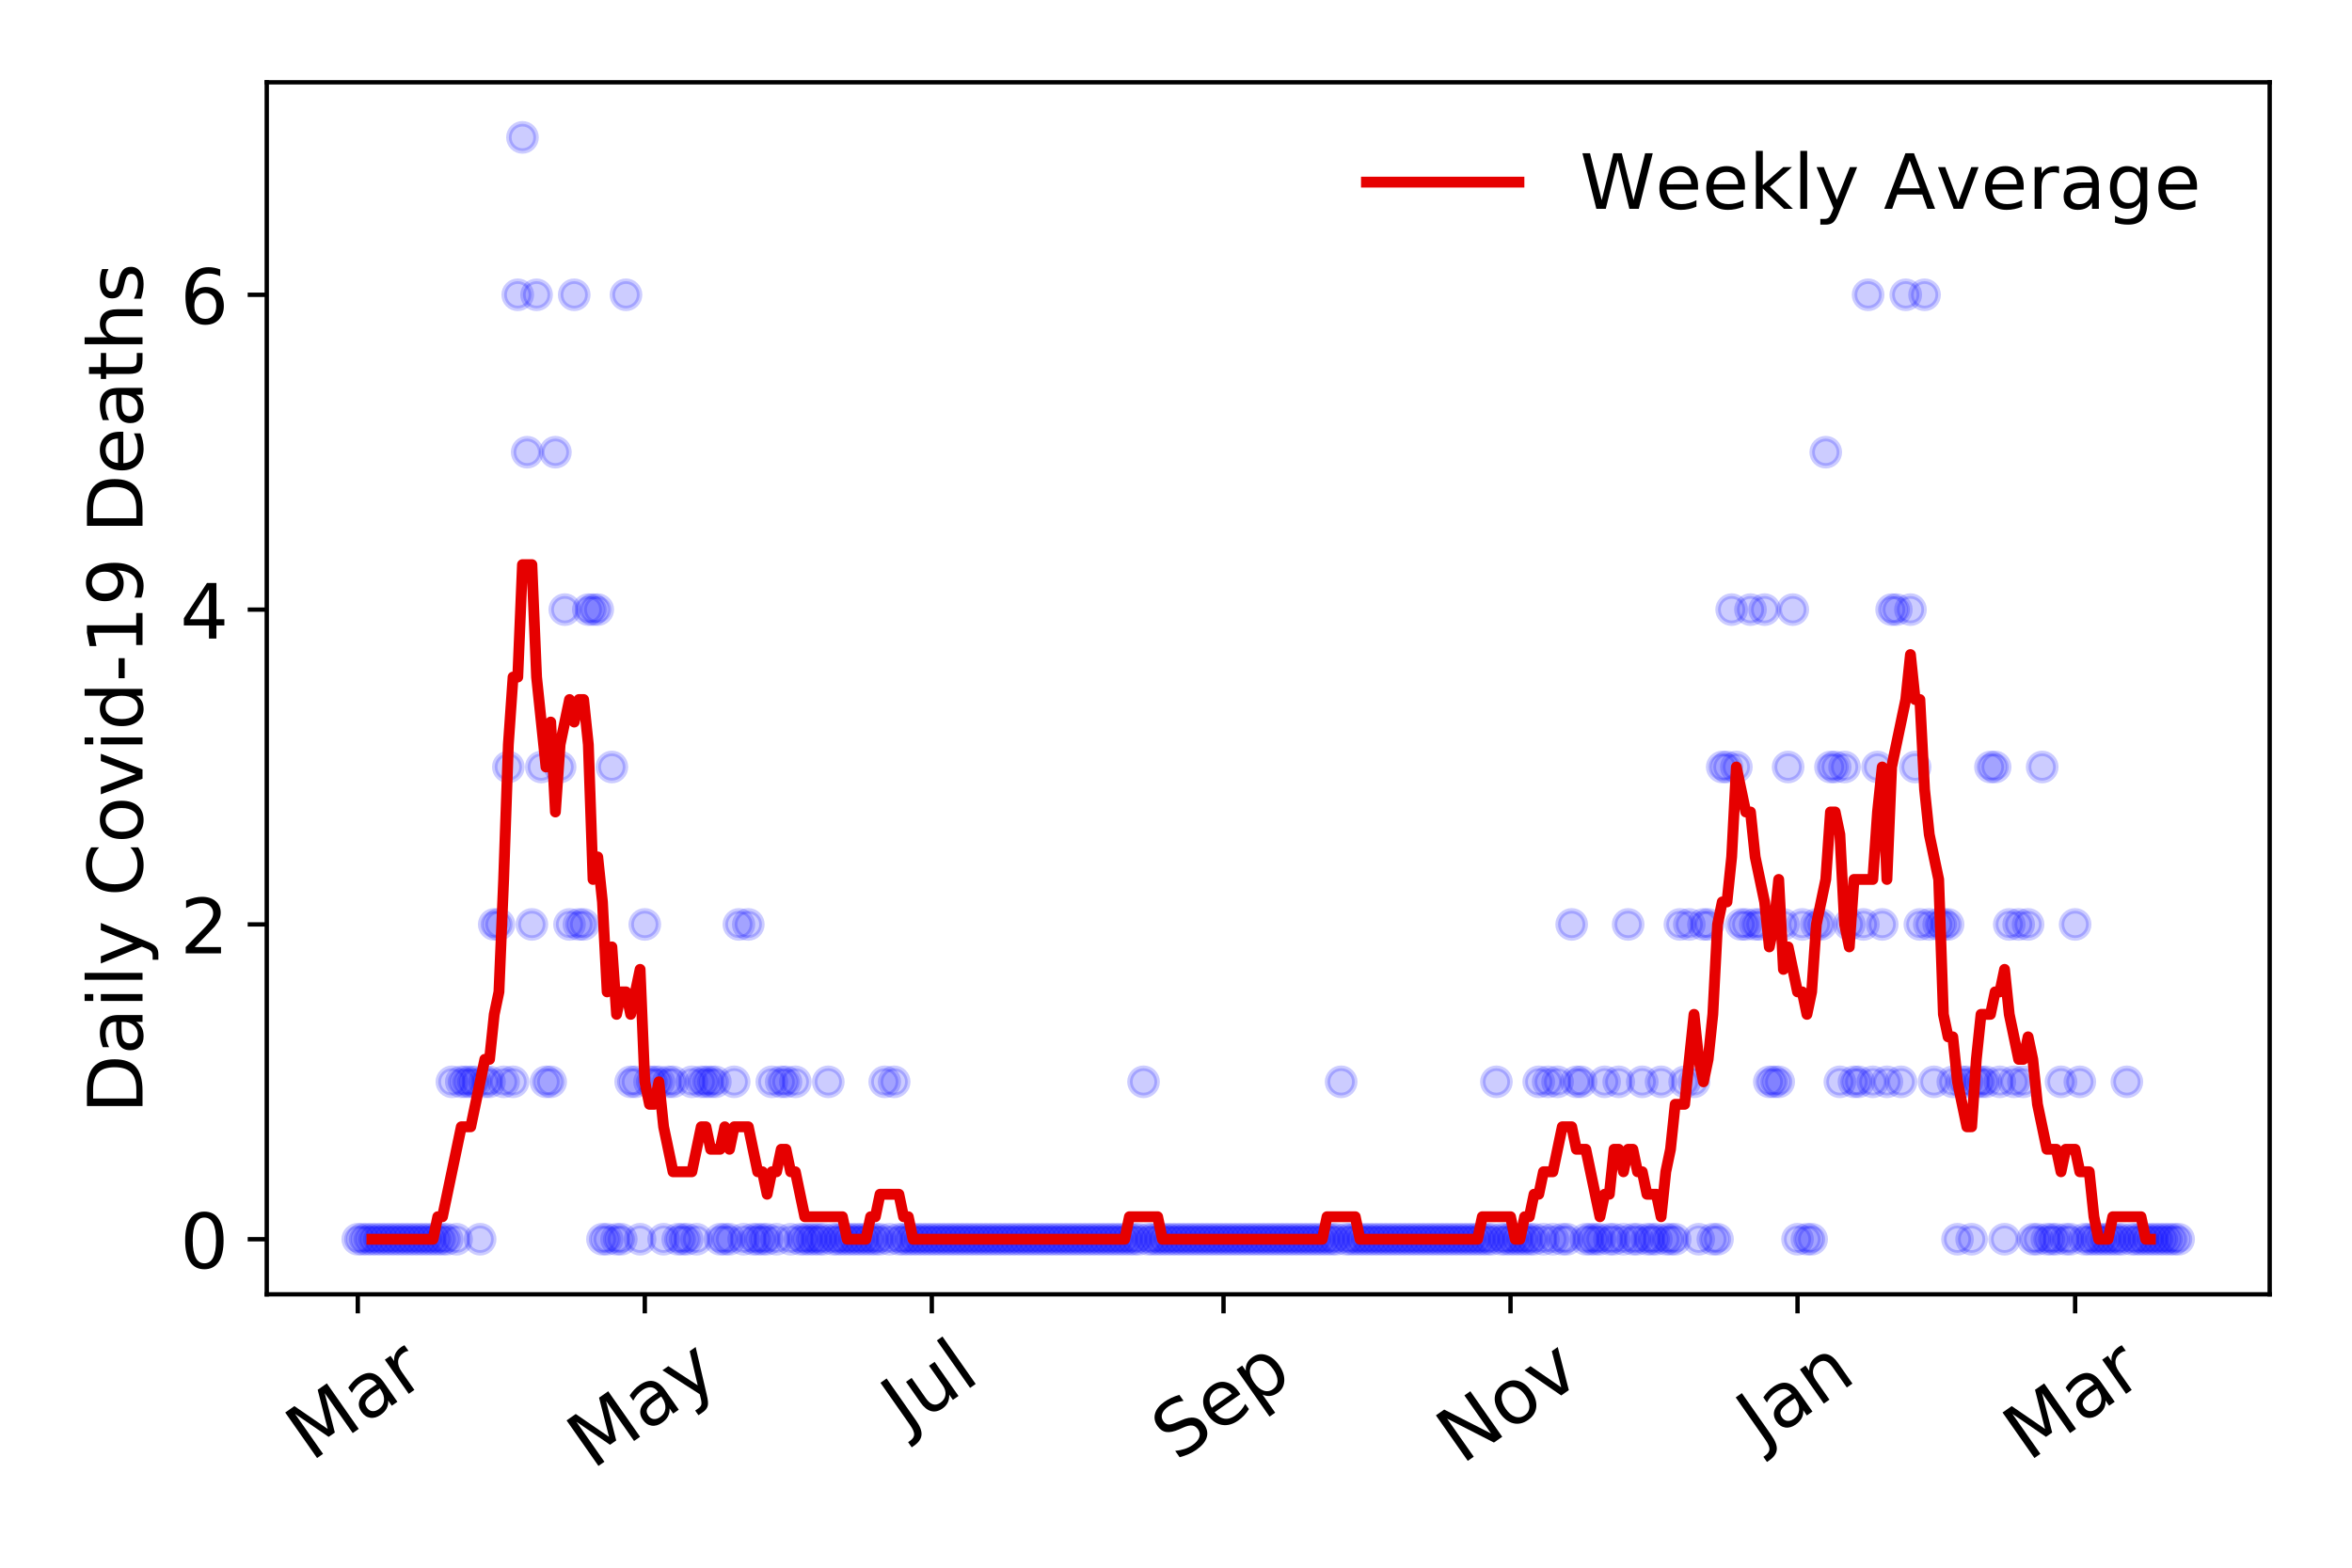 <?xml version="1.0" encoding="utf-8" standalone="no"?>
<!DOCTYPE svg PUBLIC "-//W3C//DTD SVG 1.1//EN"
  "http://www.w3.org/Graphics/SVG/1.1/DTD/svg11.dtd">
<!-- Created with matplotlib (https://matplotlib.org/) -->
<svg height="288pt" version="1.1" viewBox="0 0 432 288" width="432pt" xmlns="http://www.w3.org/2000/svg" xmlns:xlink="http://www.w3.org/1999/xlink">
 <defs>
  <style type="text/css">
*{stroke-linecap:butt;stroke-linejoin:round;}
  </style>
 </defs>
 <g id="figure_1">
  <g id="patch_1">
   <path d="M 0 288 
L 432 288 
L 432 0 
L 0 0 
z
" style="fill:#ffffff;"/>
  </g>
  <g id="axes_1">
   <g id="patch_2">
    <path d="M 48.995 237.778 
L 416.88 237.778 
L 416.88 15.12 
L 48.995 15.12 
z
" style="fill:#ffffff;"/>
   </g>
   <g id="matplotlib.axis_1">
    <g id="xtick_1">
     <g id="line2d_1">
      <defs>
       <path d="M 0 0 
L 0 3.5 
" id="m3641a55be6" style="stroke:#000000;stroke-width:0.8;"/>
      </defs>
      <g>
       <use style="stroke:#000000;stroke-width:0.8;" x="65.717" xlink:href="#m3641a55be6" y="237.778"/>
      </g>
     </g>
     <g id="text_1">
      <!-- Mar -->
      <defs>
       <path d="M 9.812 72.906 
L 24.516 72.906 
L 43.109 23.297 
L 61.812 72.906 
L 76.516 72.906 
L 76.516 0 
L 66.891 0 
L 66.891 64.016 
L 48.094 14.016 
L 38.188 14.016 
L 19.391 64.016 
L 19.391 0 
L 9.812 0 
z
" id="DejaVuSans-77"/>
       <path d="M 34.281 27.484 
Q 23.391 27.484 19.188 25 
Q 14.984 22.516 14.984 16.5 
Q 14.984 11.719 18.141 8.906 
Q 21.297 6.109 26.703 6.109 
Q 34.188 6.109 38.703 11.406 
Q 43.219 16.703 43.219 25.484 
L 43.219 27.484 
z
M 52.203 31.203 
L 52.203 0 
L 43.219 0 
L 43.219 8.297 
Q 40.141 3.328 35.547 0.953 
Q 30.953 -1.422 24.312 -1.422 
Q 15.922 -1.422 10.953 3.297 
Q 6 8.016 6 15.922 
Q 6 25.141 12.172 29.828 
Q 18.359 34.516 30.609 34.516 
L 43.219 34.516 
L 43.219 35.406 
Q 43.219 41.609 39.141 45 
Q 35.062 48.391 27.688 48.391 
Q 23 48.391 18.547 47.266 
Q 14.109 46.141 10.016 43.891 
L 10.016 52.203 
Q 14.938 54.109 19.578 55.047 
Q 24.219 56 28.609 56 
Q 40.484 56 46.344 49.844 
Q 52.203 43.703 52.203 31.203 
z
" id="DejaVuSans-97"/>
       <path d="M 41.109 46.297 
Q 39.594 47.172 37.812 47.578 
Q 36.031 48 33.891 48 
Q 26.266 48 22.188 43.047 
Q 18.109 38.094 18.109 28.812 
L 18.109 0 
L 9.078 0 
L 9.078 54.688 
L 18.109 54.688 
L 18.109 46.188 
Q 20.953 51.172 25.484 53.578 
Q 30.031 56 36.531 56 
Q 37.453 56 38.578 55.875 
Q 39.703 55.766 41.062 55.516 
z
" id="DejaVuSans-114"/>
      </defs>
      <g transform="translate(57.114 268.643)rotate(-35)scale(0.14 -0.14)">
       <use xlink:href="#DejaVuSans-77"/>
       <use x="86.279" xlink:href="#DejaVuSans-97"/>
       <use x="147.559" xlink:href="#DejaVuSans-114"/>
      </g>
     </g>
    </g>
    <g id="xtick_2">
     <g id="line2d_2">
      <g>
       <use style="stroke:#000000;stroke-width:0.8;" x="118.433" xlink:href="#m3641a55be6" y="237.778"/>
      </g>
     </g>
     <g id="text_2">
      <!-- May -->
      <defs>
       <path d="M 32.172 -5.078 
Q 28.375 -14.844 24.75 -17.812 
Q 21.141 -20.797 15.094 -20.797 
L 7.906 -20.797 
L 7.906 -13.281 
L 13.188 -13.281 
Q 16.891 -13.281 18.938 -11.516 
Q 21 -9.766 23.484 -3.219 
L 25.094 0.875 
L 2.984 54.688 
L 12.5 54.688 
L 29.594 11.922 
L 46.688 54.688 
L 56.203 54.688 
z
" id="DejaVuSans-121"/>
      </defs>
      <g transform="translate(108.793 270.094)rotate(-35)scale(0.14 -0.14)">
       <use xlink:href="#DejaVuSans-77"/>
       <use x="86.279" xlink:href="#DejaVuSans-97"/>
       <use x="147.559" xlink:href="#DejaVuSans-121"/>
      </g>
     </g>
    </g>
    <g id="xtick_3">
     <g id="line2d_3">
      <g>
       <use style="stroke:#000000;stroke-width:0.8;" x="171.148" xlink:href="#m3641a55be6" y="237.778"/>
      </g>
     </g>
     <g id="text_3">
      <!-- Jul -->
      <defs>
       <path d="M 9.812 72.906 
L 19.672 72.906 
L 19.672 5.078 
Q 19.672 -8.109 14.672 -14.062 
Q 9.672 -20.016 -1.422 -20.016 
L -5.172 -20.016 
L -5.172 -11.719 
L -2.094 -11.719 
Q 4.438 -11.719 7.125 -8.047 
Q 9.812 -4.391 9.812 5.078 
z
" id="DejaVuSans-74"/>
       <path d="M 8.5 21.578 
L 8.5 54.688 
L 17.484 54.688 
L 17.484 21.922 
Q 17.484 14.156 20.5 10.266 
Q 23.531 6.391 29.594 6.391 
Q 36.859 6.391 41.078 11.031 
Q 45.312 15.672 45.312 23.688 
L 45.312 54.688 
L 54.297 54.688 
L 54.297 0 
L 45.312 0 
L 45.312 8.406 
Q 42.047 3.422 37.719 1 
Q 33.406 -1.422 27.688 -1.422 
Q 18.266 -1.422 13.375 4.438 
Q 8.5 10.297 8.5 21.578 
z
M 31.109 56 
z
" id="DejaVuSans-117"/>
       <path d="M 9.422 75.984 
L 18.406 75.984 
L 18.406 0 
L 9.422 0 
z
" id="DejaVuSans-108"/>
      </defs>
      <g transform="translate(166.445 263.181)rotate(-35)scale(0.14 -0.14)">
       <use xlink:href="#DejaVuSans-74"/>
       <use x="29.492" xlink:href="#DejaVuSans-117"/>
       <use x="92.871" xlink:href="#DejaVuSans-108"/>
      </g>
     </g>
    </g>
    <g id="xtick_4">
     <g id="line2d_4">
      <g>
       <use style="stroke:#000000;stroke-width:0.8;" x="224.728" xlink:href="#m3641a55be6" y="237.778"/>
      </g>
     </g>
     <g id="text_4">
      <!-- Sep -->
      <defs>
       <path d="M 53.516 70.516 
L 53.516 60.891 
Q 47.906 63.578 42.922 64.891 
Q 37.938 66.219 33.297 66.219 
Q 25.25 66.219 20.875 63.094 
Q 16.5 59.969 16.5 54.203 
Q 16.5 49.359 19.406 46.891 
Q 22.312 44.438 30.422 42.922 
L 36.375 41.703 
Q 47.406 39.594 52.656 34.297 
Q 57.906 29 57.906 20.125 
Q 57.906 9.516 50.797 4.047 
Q 43.703 -1.422 29.984 -1.422 
Q 24.812 -1.422 18.969 -0.25 
Q 13.141 0.922 6.891 3.219 
L 6.891 13.375 
Q 12.891 10.016 18.656 8.297 
Q 24.422 6.594 29.984 6.594 
Q 38.422 6.594 43.016 9.906 
Q 47.609 13.234 47.609 19.391 
Q 47.609 24.75 44.312 27.781 
Q 41.016 30.812 33.5 32.328 
L 27.484 33.5 
Q 16.453 35.688 11.516 40.375 
Q 6.594 45.062 6.594 53.422 
Q 6.594 63.094 13.406 68.656 
Q 20.219 74.219 32.172 74.219 
Q 37.312 74.219 42.625 73.281 
Q 47.953 72.359 53.516 70.516 
z
" id="DejaVuSans-83"/>
       <path d="M 56.203 29.594 
L 56.203 25.203 
L 14.891 25.203 
Q 15.484 15.922 20.484 11.062 
Q 25.484 6.203 34.422 6.203 
Q 39.594 6.203 44.453 7.469 
Q 49.312 8.734 54.109 11.281 
L 54.109 2.781 
Q 49.266 0.734 44.188 -0.344 
Q 39.109 -1.422 33.891 -1.422 
Q 20.797 -1.422 13.156 6.188 
Q 5.516 13.812 5.516 26.812 
Q 5.516 40.234 12.766 48.109 
Q 20.016 56 32.328 56 
Q 43.359 56 49.781 48.891 
Q 56.203 41.797 56.203 29.594 
z
M 47.219 32.234 
Q 47.125 39.594 43.094 43.984 
Q 39.062 48.391 32.422 48.391 
Q 24.906 48.391 20.391 44.141 
Q 15.875 39.891 15.188 32.172 
z
" id="DejaVuSans-101"/>
       <path d="M 18.109 8.203 
L 18.109 -20.797 
L 9.078 -20.797 
L 9.078 54.688 
L 18.109 54.688 
L 18.109 46.391 
Q 20.953 51.266 25.266 53.625 
Q 29.594 56 35.594 56 
Q 45.562 56 51.781 48.094 
Q 58.016 40.188 58.016 27.297 
Q 58.016 14.406 51.781 6.484 
Q 45.562 -1.422 35.594 -1.422 
Q 29.594 -1.422 25.266 0.953 
Q 20.953 3.328 18.109 8.203 
z
M 48.688 27.297 
Q 48.688 37.203 44.609 42.844 
Q 40.531 48.484 33.406 48.484 
Q 26.266 48.484 22.188 42.844 
Q 18.109 37.203 18.109 27.297 
Q 18.109 17.391 22.188 11.75 
Q 26.266 6.109 33.406 6.109 
Q 40.531 6.109 44.609 11.75 
Q 48.688 17.391 48.688 27.297 
z
" id="DejaVuSans-112"/>
      </defs>
      <g transform="translate(216.135 268.629)rotate(-35)scale(0.14 -0.14)">
       <use xlink:href="#DejaVuSans-83"/>
       <use x="63.477" xlink:href="#DejaVuSans-101"/>
       <use x="125" xlink:href="#DejaVuSans-112"/>
      </g>
     </g>
    </g>
    <g id="xtick_5">
     <g id="line2d_5">
      <g>
       <use style="stroke:#000000;stroke-width:0.8;" x="277.443" xlink:href="#m3641a55be6" y="237.778"/>
      </g>
     </g>
     <g id="text_5">
      <!-- Nov -->
      <defs>
       <path d="M 9.812 72.906 
L 23.094 72.906 
L 55.422 11.922 
L 55.422 72.906 
L 64.984 72.906 
L 64.984 0 
L 51.703 0 
L 19.391 60.984 
L 19.391 0 
L 9.812 0 
z
" id="DejaVuSans-78"/>
       <path d="M 30.609 48.391 
Q 23.391 48.391 19.188 42.75 
Q 14.984 37.109 14.984 27.297 
Q 14.984 17.484 19.156 11.844 
Q 23.344 6.203 30.609 6.203 
Q 37.797 6.203 41.984 11.859 
Q 46.188 17.531 46.188 27.297 
Q 46.188 37.016 41.984 42.703 
Q 37.797 48.391 30.609 48.391 
z
M 30.609 56 
Q 42.328 56 49.016 48.375 
Q 55.719 40.766 55.719 27.297 
Q 55.719 13.875 49.016 6.219 
Q 42.328 -1.422 30.609 -1.422 
Q 18.844 -1.422 12.172 6.219 
Q 5.516 13.875 5.516 27.297 
Q 5.516 40.766 12.172 48.375 
Q 18.844 56 30.609 56 
z
" id="DejaVuSans-111"/>
       <path d="M 2.984 54.688 
L 12.5 54.688 
L 29.594 8.797 
L 46.688 54.688 
L 56.203 54.688 
L 35.688 0 
L 23.484 0 
z
" id="DejaVuSans-118"/>
      </defs>
      <g transform="translate(268.467 269.166)rotate(-35)scale(0.14 -0.14)">
       <use xlink:href="#DejaVuSans-78"/>
       <use x="74.805" xlink:href="#DejaVuSans-111"/>
       <use x="135.986" xlink:href="#DejaVuSans-118"/>
      </g>
     </g>
    </g>
    <g id="xtick_6">
     <g id="line2d_6">
      <g>
       <use style="stroke:#000000;stroke-width:0.8;" x="330.159" xlink:href="#m3641a55be6" y="237.778"/>
      </g>
     </g>
     <g id="text_6">
      <!-- Jan -->
      <defs>
       <path d="M 54.891 33.016 
L 54.891 0 
L 45.906 0 
L 45.906 32.719 
Q 45.906 40.484 42.875 44.328 
Q 39.844 48.188 33.797 48.188 
Q 26.516 48.188 22.312 43.547 
Q 18.109 38.922 18.109 30.906 
L 18.109 0 
L 9.078 0 
L 9.078 54.688 
L 18.109 54.688 
L 18.109 46.188 
Q 21.344 51.125 25.703 53.562 
Q 30.078 56 35.797 56 
Q 45.219 56 50.047 50.172 
Q 54.891 44.344 54.891 33.016 
z
" id="DejaVuSans-110"/>
      </defs>
      <g transform="translate(323.535 265.871)rotate(-35)scale(0.14 -0.14)">
       <use xlink:href="#DejaVuSans-74"/>
       <use x="29.492" xlink:href="#DejaVuSans-97"/>
       <use x="90.771" xlink:href="#DejaVuSans-110"/>
      </g>
     </g>
    </g>
    <g id="xtick_7">
     <g id="line2d_7">
      <g>
       <use style="stroke:#000000;stroke-width:0.8;" x="381.146" xlink:href="#m3641a55be6" y="237.778"/>
      </g>
     </g>
     <g id="text_7">
      <!-- Mar -->
      <g transform="translate(372.543 268.643)rotate(-35)scale(0.14 -0.14)">
       <use xlink:href="#DejaVuSans-77"/>
       <use x="86.279" xlink:href="#DejaVuSans-97"/>
       <use x="147.559" xlink:href="#DejaVuSans-114"/>
      </g>
     </g>
    </g>
   </g>
   <g id="matplotlib.axis_2">
    <g id="ytick_1">
     <g id="line2d_8">
      <defs>
       <path d="M 0 0 
L -3.5 0 
" id="m346bf22777" style="stroke:#000000;stroke-width:0.8;"/>
      </defs>
      <g>
       <use style="stroke:#000000;stroke-width:0.8;" x="48.995" xlink:href="#m346bf22777" y="227.657"/>
      </g>
     </g>
     <g id="text_8">
      <!-- 0 -->
      <defs>
       <path d="M 31.781 66.406 
Q 24.172 66.406 20.328 58.906 
Q 16.5 51.422 16.5 36.375 
Q 16.5 21.391 20.328 13.891 
Q 24.172 6.391 31.781 6.391 
Q 39.453 6.391 43.281 13.891 
Q 47.125 21.391 47.125 36.375 
Q 47.125 51.422 43.281 58.906 
Q 39.453 66.406 31.781 66.406 
z
M 31.781 74.219 
Q 44.047 74.219 50.516 64.516 
Q 56.984 54.828 56.984 36.375 
Q 56.984 17.969 50.516 8.266 
Q 44.047 -1.422 31.781 -1.422 
Q 19.531 -1.422 13.062 8.266 
Q 6.594 17.969 6.594 36.375 
Q 6.594 54.828 13.062 64.516 
Q 19.531 74.219 31.781 74.219 
z
" id="DejaVuSans-48"/>
      </defs>
      <g transform="translate(33.087 232.976)scale(0.14 -0.14)">
       <use xlink:href="#DejaVuSans-48"/>
      </g>
     </g>
    </g>
    <g id="ytick_2">
     <g id="line2d_9">
      <g>
       <use style="stroke:#000000;stroke-width:0.8;" x="48.995" xlink:href="#m346bf22777" y="169.824"/>
      </g>
     </g>
     <g id="text_9">
      <!-- 2 -->
      <defs>
       <path d="M 19.188 8.297 
L 53.609 8.297 
L 53.609 0 
L 7.328 0 
L 7.328 8.297 
Q 12.938 14.109 22.625 23.891 
Q 32.328 33.688 34.812 36.531 
Q 39.547 41.844 41.422 45.531 
Q 43.312 49.219 43.312 52.781 
Q 43.312 58.594 39.234 62.25 
Q 35.156 65.922 28.609 65.922 
Q 23.969 65.922 18.812 64.312 
Q 13.672 62.703 7.812 59.422 
L 7.812 69.391 
Q 13.766 71.781 18.938 73 
Q 24.125 74.219 28.422 74.219 
Q 39.75 74.219 46.484 68.547 
Q 53.219 62.891 53.219 53.422 
Q 53.219 48.922 51.531 44.891 
Q 49.859 40.875 45.406 35.406 
Q 44.188 33.984 37.641 27.219 
Q 31.109 20.453 19.188 8.297 
z
" id="DejaVuSans-50"/>
      </defs>
      <g transform="translate(33.087 175.143)scale(0.14 -0.14)">
       <use xlink:href="#DejaVuSans-50"/>
      </g>
     </g>
    </g>
    <g id="ytick_3">
     <g id="line2d_10">
      <g>
       <use style="stroke:#000000;stroke-width:0.8;" x="48.995" xlink:href="#m346bf22777" y="111.991"/>
      </g>
     </g>
     <g id="text_10">
      <!-- 4 -->
      <defs>
       <path d="M 37.797 64.312 
L 12.891 25.391 
L 37.797 25.391 
z
M 35.203 72.906 
L 47.609 72.906 
L 47.609 25.391 
L 58.016 25.391 
L 58.016 17.188 
L 47.609 17.188 
L 47.609 0 
L 37.797 0 
L 37.797 17.188 
L 4.891 17.188 
L 4.891 26.703 
z
" id="DejaVuSans-52"/>
      </defs>
      <g transform="translate(33.087 117.31)scale(0.14 -0.14)">
       <use xlink:href="#DejaVuSans-52"/>
      </g>
     </g>
    </g>
    <g id="ytick_4">
     <g id="line2d_11">
      <g>
       <use style="stroke:#000000;stroke-width:0.8;" x="48.995" xlink:href="#m346bf22777" y="54.157"/>
      </g>
     </g>
     <g id="text_11">
      <!-- 6 -->
      <defs>
       <path d="M 33.016 40.375 
Q 26.375 40.375 22.484 35.828 
Q 18.609 31.297 18.609 23.391 
Q 18.609 15.531 22.484 10.953 
Q 26.375 6.391 33.016 6.391 
Q 39.656 6.391 43.531 10.953 
Q 47.406 15.531 47.406 23.391 
Q 47.406 31.297 43.531 35.828 
Q 39.656 40.375 33.016 40.375 
z
M 52.594 71.297 
L 52.594 62.312 
Q 48.875 64.062 45.094 64.984 
Q 41.312 65.922 37.594 65.922 
Q 27.828 65.922 22.672 59.328 
Q 17.531 52.734 16.797 39.406 
Q 19.672 43.656 24.016 45.922 
Q 28.375 48.188 33.594 48.188 
Q 44.578 48.188 50.953 41.516 
Q 57.328 34.859 57.328 23.391 
Q 57.328 12.156 50.688 5.359 
Q 44.047 -1.422 33.016 -1.422 
Q 20.359 -1.422 13.672 8.266 
Q 6.984 17.969 6.984 36.375 
Q 6.984 53.656 15.188 63.938 
Q 23.391 74.219 37.203 74.219 
Q 40.922 74.219 44.703 73.484 
Q 48.484 72.75 52.594 71.297 
z
" id="DejaVuSans-54"/>
      </defs>
      <g transform="translate(33.087 59.476)scale(0.14 -0.14)">
       <use xlink:href="#DejaVuSans-54"/>
      </g>
     </g>
    </g>
    <g id="text_12">
     <!-- Daily Covid-19 Deaths -->
     <defs>
      <path d="M 19.672 64.797 
L 19.672 8.109 
L 31.594 8.109 
Q 46.688 8.109 53.688 14.938 
Q 60.688 21.781 60.688 36.531 
Q 60.688 51.172 53.688 57.984 
Q 46.688 64.797 31.594 64.797 
z
M 9.812 72.906 
L 30.078 72.906 
Q 51.266 72.906 61.172 64.094 
Q 71.094 55.281 71.094 36.531 
Q 71.094 17.672 61.125 8.828 
Q 51.172 0 30.078 0 
L 9.812 0 
z
" id="DejaVuSans-68"/>
      <path d="M 9.422 54.688 
L 18.406 54.688 
L 18.406 0 
L 9.422 0 
z
M 9.422 75.984 
L 18.406 75.984 
L 18.406 64.594 
L 9.422 64.594 
z
" id="DejaVuSans-105"/>
      <path id="DejaVuSans-32"/>
      <path d="M 64.406 67.281 
L 64.406 56.891 
Q 59.422 61.531 53.781 63.812 
Q 48.141 66.109 41.797 66.109 
Q 29.297 66.109 22.656 58.469 
Q 16.016 50.828 16.016 36.375 
Q 16.016 21.969 22.656 14.328 
Q 29.297 6.688 41.797 6.688 
Q 48.141 6.688 53.781 8.984 
Q 59.422 11.281 64.406 15.922 
L 64.406 5.609 
Q 59.234 2.094 53.438 0.328 
Q 47.656 -1.422 41.219 -1.422 
Q 24.656 -1.422 15.125 8.703 
Q 5.609 18.844 5.609 36.375 
Q 5.609 53.953 15.125 64.078 
Q 24.656 74.219 41.219 74.219 
Q 47.75 74.219 53.531 72.484 
Q 59.328 70.75 64.406 67.281 
z
" id="DejaVuSans-67"/>
      <path d="M 45.406 46.391 
L 45.406 75.984 
L 54.391 75.984 
L 54.391 0 
L 45.406 0 
L 45.406 8.203 
Q 42.578 3.328 38.25 0.953 
Q 33.938 -1.422 27.875 -1.422 
Q 17.969 -1.422 11.734 6.484 
Q 5.516 14.406 5.516 27.297 
Q 5.516 40.188 11.734 48.094 
Q 17.969 56 27.875 56 
Q 33.938 56 38.25 53.625 
Q 42.578 51.266 45.406 46.391 
z
M 14.797 27.297 
Q 14.797 17.391 18.875 11.75 
Q 22.953 6.109 30.078 6.109 
Q 37.203 6.109 41.297 11.75 
Q 45.406 17.391 45.406 27.297 
Q 45.406 37.203 41.297 42.844 
Q 37.203 48.484 30.078 48.484 
Q 22.953 48.484 18.875 42.844 
Q 14.797 37.203 14.797 27.297 
z
" id="DejaVuSans-100"/>
      <path d="M 4.891 31.391 
L 31.203 31.391 
L 31.203 23.391 
L 4.891 23.391 
z
" id="DejaVuSans-45"/>
      <path d="M 12.406 8.297 
L 28.516 8.297 
L 28.516 63.922 
L 10.984 60.406 
L 10.984 69.391 
L 28.422 72.906 
L 38.281 72.906 
L 38.281 8.297 
L 54.391 8.297 
L 54.391 0 
L 12.406 0 
z
" id="DejaVuSans-49"/>
      <path d="M 10.984 1.516 
L 10.984 10.5 
Q 14.703 8.734 18.5 7.812 
Q 22.312 6.891 25.984 6.891 
Q 35.75 6.891 40.891 13.453 
Q 46.047 20.016 46.781 33.406 
Q 43.953 29.203 39.594 26.953 
Q 35.25 24.703 29.984 24.703 
Q 19.047 24.703 12.672 31.312 
Q 6.297 37.938 6.297 49.422 
Q 6.297 60.641 12.938 67.422 
Q 19.578 74.219 30.609 74.219 
Q 43.266 74.219 49.922 64.516 
Q 56.594 54.828 56.594 36.375 
Q 56.594 19.141 48.406 8.859 
Q 40.234 -1.422 26.422 -1.422 
Q 22.703 -1.422 18.891 -0.688 
Q 15.094 0.047 10.984 1.516 
z
M 30.609 32.422 
Q 37.25 32.422 41.125 36.953 
Q 45.016 41.5 45.016 49.422 
Q 45.016 57.281 41.125 61.844 
Q 37.25 66.406 30.609 66.406 
Q 23.969 66.406 20.094 61.844 
Q 16.219 57.281 16.219 49.422 
Q 16.219 41.5 20.094 36.953 
Q 23.969 32.422 30.609 32.422 
z
" id="DejaVuSans-57"/>
      <path d="M 18.312 70.219 
L 18.312 54.688 
L 36.812 54.688 
L 36.812 47.703 
L 18.312 47.703 
L 18.312 18.016 
Q 18.312 11.328 20.141 9.422 
Q 21.969 7.516 27.594 7.516 
L 36.812 7.516 
L 36.812 0 
L 27.594 0 
Q 17.188 0 13.234 3.875 
Q 9.281 7.766 9.281 18.016 
L 9.281 47.703 
L 2.688 47.703 
L 2.688 54.688 
L 9.281 54.688 
L 9.281 70.219 
z
" id="DejaVuSans-116"/>
      <path d="M 54.891 33.016 
L 54.891 0 
L 45.906 0 
L 45.906 32.719 
Q 45.906 40.484 42.875 44.328 
Q 39.844 48.188 33.797 48.188 
Q 26.516 48.188 22.312 43.547 
Q 18.109 38.922 18.109 30.906 
L 18.109 0 
L 9.078 0 
L 9.078 75.984 
L 18.109 75.984 
L 18.109 46.188 
Q 21.344 51.125 25.703 53.562 
Q 30.078 56 35.797 56 
Q 45.219 56 50.047 50.172 
Q 54.891 44.344 54.891 33.016 
z
" id="DejaVuSans-104"/>
      <path d="M 44.281 53.078 
L 44.281 44.578 
Q 40.484 46.531 36.375 47.5 
Q 32.281 48.484 27.875 48.484 
Q 21.188 48.484 17.844 46.438 
Q 14.5 44.391 14.5 40.281 
Q 14.5 37.156 16.891 35.375 
Q 19.281 33.594 26.516 31.984 
L 29.594 31.297 
Q 39.156 29.25 43.188 25.516 
Q 47.219 21.781 47.219 15.094 
Q 47.219 7.469 41.188 3.016 
Q 35.156 -1.422 24.609 -1.422 
Q 20.219 -1.422 15.453 -0.562 
Q 10.688 0.297 5.422 2 
L 5.422 11.281 
Q 10.406 8.688 15.234 7.391 
Q 20.062 6.109 24.812 6.109 
Q 31.156 6.109 34.562 8.281 
Q 37.984 10.453 37.984 14.406 
Q 37.984 18.062 35.516 20.016 
Q 33.062 21.969 24.703 23.781 
L 21.578 24.516 
Q 13.234 26.266 9.516 29.906 
Q 5.812 33.547 5.812 39.891 
Q 5.812 47.609 11.281 51.797 
Q 16.75 56 26.812 56 
Q 31.781 56 36.172 55.266 
Q 40.578 54.547 44.281 53.078 
z
" id="DejaVuSans-115"/>
     </defs>
     <g transform="translate(26.176 204.56)rotate(-90)scale(0.14 -0.14)">
      <use xlink:href="#DejaVuSans-68"/>
      <use x="77.002" xlink:href="#DejaVuSans-97"/>
      <use x="138.281" xlink:href="#DejaVuSans-105"/>
      <use x="166.064" xlink:href="#DejaVuSans-108"/>
      <use x="193.848" xlink:href="#DejaVuSans-121"/>
      <use x="253.027" xlink:href="#DejaVuSans-32"/>
      <use x="284.814" xlink:href="#DejaVuSans-67"/>
      <use x="354.639" xlink:href="#DejaVuSans-111"/>
      <use x="415.82" xlink:href="#DejaVuSans-118"/>
      <use x="475" xlink:href="#DejaVuSans-105"/>
      <use x="502.783" xlink:href="#DejaVuSans-100"/>
      <use x="566.26" xlink:href="#DejaVuSans-45"/>
      <use x="602.344" xlink:href="#DejaVuSans-49"/>
      <use x="665.967" xlink:href="#DejaVuSans-57"/>
      <use x="729.59" xlink:href="#DejaVuSans-32"/>
      <use x="761.377" xlink:href="#DejaVuSans-68"/>
      <use x="838.379" xlink:href="#DejaVuSans-101"/>
      <use x="899.902" xlink:href="#DejaVuSans-97"/>
      <use x="961.182" xlink:href="#DejaVuSans-116"/>
      <use x="1000.391" xlink:href="#DejaVuSans-104"/>
      <use x="1063.77" xlink:href="#DejaVuSans-115"/>
     </g>
    </g>
   </g>
   <g id="line2d_12">
    <defs>
     <path d="M 0 2.5 
C 0.663 2.5 1.299 2.237 1.768 1.768 
C 2.237 1.299 2.5 0.663 2.5 0 
C 2.5 -0.663 2.237 -1.299 1.768 -1.768 
C 1.299 -2.237 0.663 -2.5 0 -2.5 
C -0.663 -2.5 -1.299 -2.237 -1.768 -1.768 
C -2.237 -1.299 -2.5 -0.663 -2.5 0 
C -2.5 0.663 -2.237 1.299 -1.768 1.768 
C -1.299 2.237 -0.663 2.5 0 2.5 
z
" id="mac3ddb9df9" style="stroke:#0000ff;stroke-opacity:0.2;"/>
    </defs>
    <g clip-path="url(#pd791b2d7e9)">
     <use style="fill:#0000ff;fill-opacity:0.2;stroke:#0000ff;stroke-opacity:0.2;" x="65.717" xlink:href="#mac3ddb9df9" y="227.657"/>
     <use style="fill:#0000ff;fill-opacity:0.2;stroke:#0000ff;stroke-opacity:0.2;" x="66.581" xlink:href="#mac3ddb9df9" y="227.657"/>
     <use style="fill:#0000ff;fill-opacity:0.2;stroke:#0000ff;stroke-opacity:0.2;" x="67.445" xlink:href="#mac3ddb9df9" y="227.657"/>
     <use style="fill:#0000ff;fill-opacity:0.2;stroke:#0000ff;stroke-opacity:0.2;" x="68.31" xlink:href="#mac3ddb9df9" y="227.657"/>
     <use style="fill:#0000ff;fill-opacity:0.2;stroke:#0000ff;stroke-opacity:0.2;" x="69.174" xlink:href="#mac3ddb9df9" y="227.657"/>
     <use style="fill:#0000ff;fill-opacity:0.2;stroke:#0000ff;stroke-opacity:0.2;" x="70.038" xlink:href="#mac3ddb9df9" y="227.657"/>
     <use style="fill:#0000ff;fill-opacity:0.2;stroke:#0000ff;stroke-opacity:0.2;" x="70.902" xlink:href="#mac3ddb9df9" y="227.657"/>
     <use style="fill:#0000ff;fill-opacity:0.2;stroke:#0000ff;stroke-opacity:0.2;" x="71.766" xlink:href="#mac3ddb9df9" y="227.657"/>
     <use style="fill:#0000ff;fill-opacity:0.2;stroke:#0000ff;stroke-opacity:0.2;" x="72.631" xlink:href="#mac3ddb9df9" y="227.657"/>
     <use style="fill:#0000ff;fill-opacity:0.2;stroke:#0000ff;stroke-opacity:0.2;" x="73.495" xlink:href="#mac3ddb9df9" y="227.657"/>
     <use style="fill:#0000ff;fill-opacity:0.2;stroke:#0000ff;stroke-opacity:0.2;" x="74.359" xlink:href="#mac3ddb9df9" y="227.657"/>
     <use style="fill:#0000ff;fill-opacity:0.2;stroke:#0000ff;stroke-opacity:0.2;" x="75.223" xlink:href="#mac3ddb9df9" y="227.657"/>
     <use style="fill:#0000ff;fill-opacity:0.2;stroke:#0000ff;stroke-opacity:0.2;" x="76.087" xlink:href="#mac3ddb9df9" y="227.657"/>
     <use style="fill:#0000ff;fill-opacity:0.2;stroke:#0000ff;stroke-opacity:0.2;" x="76.951" xlink:href="#mac3ddb9df9" y="227.657"/>
     <use style="fill:#0000ff;fill-opacity:0.2;stroke:#0000ff;stroke-opacity:0.2;" x="77.816" xlink:href="#mac3ddb9df9" y="227.657"/>
     <use style="fill:#0000ff;fill-opacity:0.2;stroke:#0000ff;stroke-opacity:0.2;" x="78.68" xlink:href="#mac3ddb9df9" y="227.657"/>
     <use style="fill:#0000ff;fill-opacity:0.2;stroke:#0000ff;stroke-opacity:0.2;" x="79.544" xlink:href="#mac3ddb9df9" y="227.657"/>
     <use style="fill:#0000ff;fill-opacity:0.2;stroke:#0000ff;stroke-opacity:0.2;" x="80.408" xlink:href="#mac3ddb9df9" y="227.657"/>
     <use style="fill:#0000ff;fill-opacity:0.2;stroke:#0000ff;stroke-opacity:0.2;" x="81.272" xlink:href="#mac3ddb9df9" y="227.657"/>
     <use style="fill:#0000ff;fill-opacity:0.2;stroke:#0000ff;stroke-opacity:0.2;" x="82.137" xlink:href="#mac3ddb9df9" y="227.657"/>
     <use style="fill:#0000ff;fill-opacity:0.2;stroke:#0000ff;stroke-opacity:0.2;" x="83.001" xlink:href="#mac3ddb9df9" y="198.741"/>
     <use style="fill:#0000ff;fill-opacity:0.2;stroke:#0000ff;stroke-opacity:0.2;" x="83.865" xlink:href="#mac3ddb9df9" y="227.657"/>
     <use style="fill:#0000ff;fill-opacity:0.2;stroke:#0000ff;stroke-opacity:0.2;" x="84.729" xlink:href="#mac3ddb9df9" y="198.741"/>
     <use style="fill:#0000ff;fill-opacity:0.2;stroke:#0000ff;stroke-opacity:0.2;" x="85.593" xlink:href="#mac3ddb9df9" y="198.741"/>
     <use style="fill:#0000ff;fill-opacity:0.2;stroke:#0000ff;stroke-opacity:0.2;" x="86.458" xlink:href="#mac3ddb9df9" y="198.741"/>
     <use style="fill:#0000ff;fill-opacity:0.2;stroke:#0000ff;stroke-opacity:0.2;" x="87.322" xlink:href="#mac3ddb9df9" y="198.741"/>
     <use style="fill:#0000ff;fill-opacity:0.2;stroke:#0000ff;stroke-opacity:0.2;" x="88.186" xlink:href="#mac3ddb9df9" y="227.657"/>
     <use style="fill:#0000ff;fill-opacity:0.2;stroke:#0000ff;stroke-opacity:0.2;" x="89.05" xlink:href="#mac3ddb9df9" y="198.741"/>
     <use style="fill:#0000ff;fill-opacity:0.2;stroke:#0000ff;stroke-opacity:0.2;" x="89.914" xlink:href="#mac3ddb9df9" y="198.741"/>
     <use style="fill:#0000ff;fill-opacity:0.2;stroke:#0000ff;stroke-opacity:0.2;" x="90.779" xlink:href="#mac3ddb9df9" y="169.824"/>
     <use style="fill:#0000ff;fill-opacity:0.2;stroke:#0000ff;stroke-opacity:0.2;" x="91.643" xlink:href="#mac3ddb9df9" y="169.824"/>
     <use style="fill:#0000ff;fill-opacity:0.2;stroke:#0000ff;stroke-opacity:0.2;" x="92.507" xlink:href="#mac3ddb9df9" y="198.741"/>
     <use style="fill:#0000ff;fill-opacity:0.2;stroke:#0000ff;stroke-opacity:0.2;" x="93.371" xlink:href="#mac3ddb9df9" y="140.907"/>
     <use style="fill:#0000ff;fill-opacity:0.2;stroke:#0000ff;stroke-opacity:0.2;" x="94.235" xlink:href="#mac3ddb9df9" y="198.741"/>
     <use style="fill:#0000ff;fill-opacity:0.2;stroke:#0000ff;stroke-opacity:0.2;" x="95.099" xlink:href="#mac3ddb9df9" y="54.157"/>
     <use style="fill:#0000ff;fill-opacity:0.2;stroke:#0000ff;stroke-opacity:0.2;" x="95.964" xlink:href="#mac3ddb9df9" y="25.241"/>
     <use style="fill:#0000ff;fill-opacity:0.2;stroke:#0000ff;stroke-opacity:0.2;" x="96.828" xlink:href="#mac3ddb9df9" y="83.074"/>
     <use style="fill:#0000ff;fill-opacity:0.2;stroke:#0000ff;stroke-opacity:0.2;" x="97.692" xlink:href="#mac3ddb9df9" y="169.824"/>
     <use style="fill:#0000ff;fill-opacity:0.2;stroke:#0000ff;stroke-opacity:0.2;" x="98.556" xlink:href="#mac3ddb9df9" y="54.157"/>
     <use style="fill:#0000ff;fill-opacity:0.2;stroke:#0000ff;stroke-opacity:0.2;" x="99.42" xlink:href="#mac3ddb9df9" y="140.907"/>
     <use style="fill:#0000ff;fill-opacity:0.2;stroke:#0000ff;stroke-opacity:0.2;" x="100.285" xlink:href="#mac3ddb9df9" y="198.741"/>
     <use style="fill:#0000ff;fill-opacity:0.2;stroke:#0000ff;stroke-opacity:0.2;" x="101.149" xlink:href="#mac3ddb9df9" y="198.741"/>
     <use style="fill:#0000ff;fill-opacity:0.2;stroke:#0000ff;stroke-opacity:0.2;" x="102.013" xlink:href="#mac3ddb9df9" y="83.074"/>
     <use style="fill:#0000ff;fill-opacity:0.2;stroke:#0000ff;stroke-opacity:0.2;" x="102.877" xlink:href="#mac3ddb9df9" y="140.907"/>
     <use style="fill:#0000ff;fill-opacity:0.2;stroke:#0000ff;stroke-opacity:0.2;" x="103.741" xlink:href="#mac3ddb9df9" y="111.991"/>
     <use style="fill:#0000ff;fill-opacity:0.2;stroke:#0000ff;stroke-opacity:0.2;" x="104.606" xlink:href="#mac3ddb9df9" y="169.824"/>
     <use style="fill:#0000ff;fill-opacity:0.2;stroke:#0000ff;stroke-opacity:0.2;" x="105.47" xlink:href="#mac3ddb9df9" y="54.157"/>
     <use style="fill:#0000ff;fill-opacity:0.2;stroke:#0000ff;stroke-opacity:0.2;" x="106.334" xlink:href="#mac3ddb9df9" y="169.824"/>
     <use style="fill:#0000ff;fill-opacity:0.2;stroke:#0000ff;stroke-opacity:0.2;" x="107.198" xlink:href="#mac3ddb9df9" y="169.824"/>
     <use style="fill:#0000ff;fill-opacity:0.2;stroke:#0000ff;stroke-opacity:0.2;" x="108.062" xlink:href="#mac3ddb9df9" y="111.991"/>
     <use style="fill:#0000ff;fill-opacity:0.2;stroke:#0000ff;stroke-opacity:0.2;" x="108.926" xlink:href="#mac3ddb9df9" y="111.991"/>
     <use style="fill:#0000ff;fill-opacity:0.2;stroke:#0000ff;stroke-opacity:0.2;" x="109.791" xlink:href="#mac3ddb9df9" y="111.991"/>
     <use style="fill:#0000ff;fill-opacity:0.2;stroke:#0000ff;stroke-opacity:0.2;" x="110.655" xlink:href="#mac3ddb9df9" y="227.657"/>
     <use style="fill:#0000ff;fill-opacity:0.2;stroke:#0000ff;stroke-opacity:0.2;" x="111.519" xlink:href="#mac3ddb9df9" y="227.657"/>
     <use style="fill:#0000ff;fill-opacity:0.2;stroke:#0000ff;stroke-opacity:0.2;" x="112.383" xlink:href="#mac3ddb9df9" y="140.907"/>
     <use style="fill:#0000ff;fill-opacity:0.2;stroke:#0000ff;stroke-opacity:0.2;" x="113.247" xlink:href="#mac3ddb9df9" y="227.657"/>
     <use style="fill:#0000ff;fill-opacity:0.2;stroke:#0000ff;stroke-opacity:0.2;" x="114.112" xlink:href="#mac3ddb9df9" y="227.657"/>
     <use style="fill:#0000ff;fill-opacity:0.2;stroke:#0000ff;stroke-opacity:0.2;" x="114.976" xlink:href="#mac3ddb9df9" y="54.157"/>
     <use style="fill:#0000ff;fill-opacity:0.2;stroke:#0000ff;stroke-opacity:0.2;" x="115.84" xlink:href="#mac3ddb9df9" y="198.741"/>
     <use style="fill:#0000ff;fill-opacity:0.2;stroke:#0000ff;stroke-opacity:0.2;" x="116.704" xlink:href="#mac3ddb9df9" y="198.741"/>
     <use style="fill:#0000ff;fill-opacity:0.2;stroke:#0000ff;stroke-opacity:0.2;" x="117.568" xlink:href="#mac3ddb9df9" y="227.657"/>
     <use style="fill:#0000ff;fill-opacity:0.2;stroke:#0000ff;stroke-opacity:0.2;" x="118.433" xlink:href="#mac3ddb9df9" y="169.824"/>
     <use style="fill:#0000ff;fill-opacity:0.2;stroke:#0000ff;stroke-opacity:0.2;" x="119.297" xlink:href="#mac3ddb9df9" y="198.741"/>
     <use style="fill:#0000ff;fill-opacity:0.2;stroke:#0000ff;stroke-opacity:0.2;" x="120.161" xlink:href="#mac3ddb9df9" y="198.741"/>
     <use style="fill:#0000ff;fill-opacity:0.2;stroke:#0000ff;stroke-opacity:0.2;" x="121.025" xlink:href="#mac3ddb9df9" y="198.741"/>
     <use style="fill:#0000ff;fill-opacity:0.2;stroke:#0000ff;stroke-opacity:0.2;" x="121.889" xlink:href="#mac3ddb9df9" y="227.657"/>
     <use style="fill:#0000ff;fill-opacity:0.2;stroke:#0000ff;stroke-opacity:0.2;" x="122.753" xlink:href="#mac3ddb9df9" y="198.741"/>
     <use style="fill:#0000ff;fill-opacity:0.2;stroke:#0000ff;stroke-opacity:0.2;" x="123.618" xlink:href="#mac3ddb9df9" y="198.741"/>
     <use style="fill:#0000ff;fill-opacity:0.2;stroke:#0000ff;stroke-opacity:0.2;" x="124.482" xlink:href="#mac3ddb9df9" y="227.657"/>
     <use style="fill:#0000ff;fill-opacity:0.2;stroke:#0000ff;stroke-opacity:0.2;" x="125.346" xlink:href="#mac3ddb9df9" y="227.657"/>
     <use style="fill:#0000ff;fill-opacity:0.2;stroke:#0000ff;stroke-opacity:0.2;" x="126.21" xlink:href="#mac3ddb9df9" y="227.657"/>
     <use style="fill:#0000ff;fill-opacity:0.2;stroke:#0000ff;stroke-opacity:0.2;" x="127.074" xlink:href="#mac3ddb9df9" y="198.741"/>
     <use style="fill:#0000ff;fill-opacity:0.2;stroke:#0000ff;stroke-opacity:0.2;" x="127.939" xlink:href="#mac3ddb9df9" y="227.657"/>
     <use style="fill:#0000ff;fill-opacity:0.2;stroke:#0000ff;stroke-opacity:0.2;" x="128.803" xlink:href="#mac3ddb9df9" y="198.741"/>
     <use style="fill:#0000ff;fill-opacity:0.2;stroke:#0000ff;stroke-opacity:0.2;" x="129.667" xlink:href="#mac3ddb9df9" y="198.741"/>
     <use style="fill:#0000ff;fill-opacity:0.2;stroke:#0000ff;stroke-opacity:0.2;" x="130.531" xlink:href="#mac3ddb9df9" y="198.741"/>
     <use style="fill:#0000ff;fill-opacity:0.2;stroke:#0000ff;stroke-opacity:0.2;" x="131.395" xlink:href="#mac3ddb9df9" y="198.741"/>
     <use style="fill:#0000ff;fill-opacity:0.2;stroke:#0000ff;stroke-opacity:0.2;" x="132.26" xlink:href="#mac3ddb9df9" y="227.657"/>
     <use style="fill:#0000ff;fill-opacity:0.2;stroke:#0000ff;stroke-opacity:0.2;" x="133.124" xlink:href="#mac3ddb9df9" y="227.657"/>
     <use style="fill:#0000ff;fill-opacity:0.2;stroke:#0000ff;stroke-opacity:0.2;" x="133.988" xlink:href="#mac3ddb9df9" y="227.657"/>
     <use style="fill:#0000ff;fill-opacity:0.2;stroke:#0000ff;stroke-opacity:0.2;" x="134.852" xlink:href="#mac3ddb9df9" y="198.741"/>
     <use style="fill:#0000ff;fill-opacity:0.2;stroke:#0000ff;stroke-opacity:0.2;" x="135.716" xlink:href="#mac3ddb9df9" y="169.824"/>
     <use style="fill:#0000ff;fill-opacity:0.2;stroke:#0000ff;stroke-opacity:0.2;" x="136.58" xlink:href="#mac3ddb9df9" y="227.657"/>
     <use style="fill:#0000ff;fill-opacity:0.2;stroke:#0000ff;stroke-opacity:0.2;" x="137.445" xlink:href="#mac3ddb9df9" y="169.824"/>
     <use style="fill:#0000ff;fill-opacity:0.2;stroke:#0000ff;stroke-opacity:0.2;" x="138.309" xlink:href="#mac3ddb9df9" y="227.657"/>
     <use style="fill:#0000ff;fill-opacity:0.2;stroke:#0000ff;stroke-opacity:0.2;" x="139.173" xlink:href="#mac3ddb9df9" y="227.657"/>
     <use style="fill:#0000ff;fill-opacity:0.2;stroke:#0000ff;stroke-opacity:0.2;" x="140.037" xlink:href="#mac3ddb9df9" y="227.657"/>
     <use style="fill:#0000ff;fill-opacity:0.2;stroke:#0000ff;stroke-opacity:0.2;" x="140.901" xlink:href="#mac3ddb9df9" y="227.657"/>
     <use style="fill:#0000ff;fill-opacity:0.2;stroke:#0000ff;stroke-opacity:0.2;" x="141.766" xlink:href="#mac3ddb9df9" y="198.741"/>
     <use style="fill:#0000ff;fill-opacity:0.2;stroke:#0000ff;stroke-opacity:0.2;" x="142.63" xlink:href="#mac3ddb9df9" y="227.657"/>
     <use style="fill:#0000ff;fill-opacity:0.2;stroke:#0000ff;stroke-opacity:0.2;" x="143.494" xlink:href="#mac3ddb9df9" y="198.741"/>
     <use style="fill:#0000ff;fill-opacity:0.2;stroke:#0000ff;stroke-opacity:0.2;" x="144.358" xlink:href="#mac3ddb9df9" y="198.741"/>
     <use style="fill:#0000ff;fill-opacity:0.2;stroke:#0000ff;stroke-opacity:0.2;" x="145.222" xlink:href="#mac3ddb9df9" y="227.657"/>
     <use style="fill:#0000ff;fill-opacity:0.2;stroke:#0000ff;stroke-opacity:0.2;" x="146.087" xlink:href="#mac3ddb9df9" y="198.741"/>
     <use style="fill:#0000ff;fill-opacity:0.2;stroke:#0000ff;stroke-opacity:0.2;" x="146.951" xlink:href="#mac3ddb9df9" y="227.657"/>
     <use style="fill:#0000ff;fill-opacity:0.2;stroke:#0000ff;stroke-opacity:0.2;" x="147.815" xlink:href="#mac3ddb9df9" y="227.657"/>
     <use style="fill:#0000ff;fill-opacity:0.2;stroke:#0000ff;stroke-opacity:0.2;" x="148.679" xlink:href="#mac3ddb9df9" y="227.657"/>
     <use style="fill:#0000ff;fill-opacity:0.2;stroke:#0000ff;stroke-opacity:0.2;" x="149.543" xlink:href="#mac3ddb9df9" y="227.657"/>
     <use style="fill:#0000ff;fill-opacity:0.2;stroke:#0000ff;stroke-opacity:0.2;" x="150.408" xlink:href="#mac3ddb9df9" y="227.657"/>
     <use style="fill:#0000ff;fill-opacity:0.2;stroke:#0000ff;stroke-opacity:0.2;" x="151.272" xlink:href="#mac3ddb9df9" y="227.657"/>
     <use style="fill:#0000ff;fill-opacity:0.2;stroke:#0000ff;stroke-opacity:0.2;" x="152.136" xlink:href="#mac3ddb9df9" y="198.741"/>
     <use style="fill:#0000ff;fill-opacity:0.2;stroke:#0000ff;stroke-opacity:0.2;" x="153" xlink:href="#mac3ddb9df9" y="227.657"/>
     <use style="fill:#0000ff;fill-opacity:0.2;stroke:#0000ff;stroke-opacity:0.2;" x="153.864" xlink:href="#mac3ddb9df9" y="227.657"/>
     <use style="fill:#0000ff;fill-opacity:0.2;stroke:#0000ff;stroke-opacity:0.2;" x="154.728" xlink:href="#mac3ddb9df9" y="227.657"/>
     <use style="fill:#0000ff;fill-opacity:0.2;stroke:#0000ff;stroke-opacity:0.2;" x="155.593" xlink:href="#mac3ddb9df9" y="227.657"/>
     <use style="fill:#0000ff;fill-opacity:0.2;stroke:#0000ff;stroke-opacity:0.2;" x="156.457" xlink:href="#mac3ddb9df9" y="227.657"/>
     <use style="fill:#0000ff;fill-opacity:0.2;stroke:#0000ff;stroke-opacity:0.2;" x="157.321" xlink:href="#mac3ddb9df9" y="227.657"/>
     <use style="fill:#0000ff;fill-opacity:0.2;stroke:#0000ff;stroke-opacity:0.2;" x="158.185" xlink:href="#mac3ddb9df9" y="227.657"/>
     <use style="fill:#0000ff;fill-opacity:0.2;stroke:#0000ff;stroke-opacity:0.2;" x="159.049" xlink:href="#mac3ddb9df9" y="227.657"/>
     <use style="fill:#0000ff;fill-opacity:0.2;stroke:#0000ff;stroke-opacity:0.2;" x="159.914" xlink:href="#mac3ddb9df9" y="227.657"/>
     <use style="fill:#0000ff;fill-opacity:0.2;stroke:#0000ff;stroke-opacity:0.2;" x="160.778" xlink:href="#mac3ddb9df9" y="227.657"/>
     <use style="fill:#0000ff;fill-opacity:0.2;stroke:#0000ff;stroke-opacity:0.2;" x="161.642" xlink:href="#mac3ddb9df9" y="227.657"/>
     <use style="fill:#0000ff;fill-opacity:0.2;stroke:#0000ff;stroke-opacity:0.2;" x="162.506" xlink:href="#mac3ddb9df9" y="198.741"/>
     <use style="fill:#0000ff;fill-opacity:0.2;stroke:#0000ff;stroke-opacity:0.2;" x="163.37" xlink:href="#mac3ddb9df9" y="227.657"/>
     <use style="fill:#0000ff;fill-opacity:0.2;stroke:#0000ff;stroke-opacity:0.2;" x="164.235" xlink:href="#mac3ddb9df9" y="198.741"/>
     <use style="fill:#0000ff;fill-opacity:0.2;stroke:#0000ff;stroke-opacity:0.2;" x="165.099" xlink:href="#mac3ddb9df9" y="227.657"/>
     <use style="fill:#0000ff;fill-opacity:0.2;stroke:#0000ff;stroke-opacity:0.2;" x="165.963" xlink:href="#mac3ddb9df9" y="227.657"/>
     <use style="fill:#0000ff;fill-opacity:0.2;stroke:#0000ff;stroke-opacity:0.2;" x="166.827" xlink:href="#mac3ddb9df9" y="227.657"/>
     <use style="fill:#0000ff;fill-opacity:0.2;stroke:#0000ff;stroke-opacity:0.2;" x="167.691" xlink:href="#mac3ddb9df9" y="227.657"/>
     <use style="fill:#0000ff;fill-opacity:0.2;stroke:#0000ff;stroke-opacity:0.2;" x="168.555" xlink:href="#mac3ddb9df9" y="227.657"/>
     <use style="fill:#0000ff;fill-opacity:0.2;stroke:#0000ff;stroke-opacity:0.2;" x="169.42" xlink:href="#mac3ddb9df9" y="227.657"/>
     <use style="fill:#0000ff;fill-opacity:0.2;stroke:#0000ff;stroke-opacity:0.2;" x="170.284" xlink:href="#mac3ddb9df9" y="227.657"/>
     <use style="fill:#0000ff;fill-opacity:0.2;stroke:#0000ff;stroke-opacity:0.2;" x="171.148" xlink:href="#mac3ddb9df9" y="227.657"/>
     <use style="fill:#0000ff;fill-opacity:0.2;stroke:#0000ff;stroke-opacity:0.2;" x="172.012" xlink:href="#mac3ddb9df9" y="227.657"/>
     <use style="fill:#0000ff;fill-opacity:0.2;stroke:#0000ff;stroke-opacity:0.2;" x="172.876" xlink:href="#mac3ddb9df9" y="227.657"/>
     <use style="fill:#0000ff;fill-opacity:0.2;stroke:#0000ff;stroke-opacity:0.2;" x="173.741" xlink:href="#mac3ddb9df9" y="227.657"/>
     <use style="fill:#0000ff;fill-opacity:0.2;stroke:#0000ff;stroke-opacity:0.2;" x="174.605" xlink:href="#mac3ddb9df9" y="227.657"/>
     <use style="fill:#0000ff;fill-opacity:0.2;stroke:#0000ff;stroke-opacity:0.2;" x="175.469" xlink:href="#mac3ddb9df9" y="227.657"/>
     <use style="fill:#0000ff;fill-opacity:0.2;stroke:#0000ff;stroke-opacity:0.2;" x="176.333" xlink:href="#mac3ddb9df9" y="227.657"/>
     <use style="fill:#0000ff;fill-opacity:0.2;stroke:#0000ff;stroke-opacity:0.2;" x="177.197" xlink:href="#mac3ddb9df9" y="227.657"/>
     <use style="fill:#0000ff;fill-opacity:0.2;stroke:#0000ff;stroke-opacity:0.2;" x="178.062" xlink:href="#mac3ddb9df9" y="227.657"/>
     <use style="fill:#0000ff;fill-opacity:0.2;stroke:#0000ff;stroke-opacity:0.2;" x="178.926" xlink:href="#mac3ddb9df9" y="227.657"/>
     <use style="fill:#0000ff;fill-opacity:0.2;stroke:#0000ff;stroke-opacity:0.2;" x="179.79" xlink:href="#mac3ddb9df9" y="227.657"/>
     <use style="fill:#0000ff;fill-opacity:0.2;stroke:#0000ff;stroke-opacity:0.2;" x="180.654" xlink:href="#mac3ddb9df9" y="227.657"/>
     <use style="fill:#0000ff;fill-opacity:0.2;stroke:#0000ff;stroke-opacity:0.2;" x="181.518" xlink:href="#mac3ddb9df9" y="227.657"/>
     <use style="fill:#0000ff;fill-opacity:0.2;stroke:#0000ff;stroke-opacity:0.2;" x="182.382" xlink:href="#mac3ddb9df9" y="227.657"/>
     <use style="fill:#0000ff;fill-opacity:0.2;stroke:#0000ff;stroke-opacity:0.2;" x="183.247" xlink:href="#mac3ddb9df9" y="227.657"/>
     <use style="fill:#0000ff;fill-opacity:0.2;stroke:#0000ff;stroke-opacity:0.2;" x="184.111" xlink:href="#mac3ddb9df9" y="227.657"/>
     <use style="fill:#0000ff;fill-opacity:0.2;stroke:#0000ff;stroke-opacity:0.2;" x="184.975" xlink:href="#mac3ddb9df9" y="227.657"/>
     <use style="fill:#0000ff;fill-opacity:0.2;stroke:#0000ff;stroke-opacity:0.2;" x="185.839" xlink:href="#mac3ddb9df9" y="227.657"/>
     <use style="fill:#0000ff;fill-opacity:0.2;stroke:#0000ff;stroke-opacity:0.2;" x="186.703" xlink:href="#mac3ddb9df9" y="227.657"/>
     <use style="fill:#0000ff;fill-opacity:0.2;stroke:#0000ff;stroke-opacity:0.2;" x="187.568" xlink:href="#mac3ddb9df9" y="227.657"/>
     <use style="fill:#0000ff;fill-opacity:0.2;stroke:#0000ff;stroke-opacity:0.2;" x="188.432" xlink:href="#mac3ddb9df9" y="227.657"/>
     <use style="fill:#0000ff;fill-opacity:0.2;stroke:#0000ff;stroke-opacity:0.2;" x="189.296" xlink:href="#mac3ddb9df9" y="227.657"/>
     <use style="fill:#0000ff;fill-opacity:0.2;stroke:#0000ff;stroke-opacity:0.2;" x="190.16" xlink:href="#mac3ddb9df9" y="227.657"/>
     <use style="fill:#0000ff;fill-opacity:0.2;stroke:#0000ff;stroke-opacity:0.2;" x="191.024" xlink:href="#mac3ddb9df9" y="227.657"/>
     <use style="fill:#0000ff;fill-opacity:0.2;stroke:#0000ff;stroke-opacity:0.2;" x="191.889" xlink:href="#mac3ddb9df9" y="227.657"/>
     <use style="fill:#0000ff;fill-opacity:0.2;stroke:#0000ff;stroke-opacity:0.2;" x="192.753" xlink:href="#mac3ddb9df9" y="227.657"/>
     <use style="fill:#0000ff;fill-opacity:0.2;stroke:#0000ff;stroke-opacity:0.2;" x="193.617" xlink:href="#mac3ddb9df9" y="227.657"/>
     <use style="fill:#0000ff;fill-opacity:0.2;stroke:#0000ff;stroke-opacity:0.2;" x="194.481" xlink:href="#mac3ddb9df9" y="227.657"/>
     <use style="fill:#0000ff;fill-opacity:0.2;stroke:#0000ff;stroke-opacity:0.2;" x="195.345" xlink:href="#mac3ddb9df9" y="227.657"/>
     <use style="fill:#0000ff;fill-opacity:0.2;stroke:#0000ff;stroke-opacity:0.2;" x="196.209" xlink:href="#mac3ddb9df9" y="227.657"/>
     <use style="fill:#0000ff;fill-opacity:0.2;stroke:#0000ff;stroke-opacity:0.2;" x="197.074" xlink:href="#mac3ddb9df9" y="227.657"/>
     <use style="fill:#0000ff;fill-opacity:0.2;stroke:#0000ff;stroke-opacity:0.2;" x="197.938" xlink:href="#mac3ddb9df9" y="227.657"/>
     <use style="fill:#0000ff;fill-opacity:0.2;stroke:#0000ff;stroke-opacity:0.2;" x="198.802" xlink:href="#mac3ddb9df9" y="227.657"/>
     <use style="fill:#0000ff;fill-opacity:0.2;stroke:#0000ff;stroke-opacity:0.2;" x="199.666" xlink:href="#mac3ddb9df9" y="227.657"/>
     <use style="fill:#0000ff;fill-opacity:0.2;stroke:#0000ff;stroke-opacity:0.2;" x="200.53" xlink:href="#mac3ddb9df9" y="227.657"/>
     <use style="fill:#0000ff;fill-opacity:0.2;stroke:#0000ff;stroke-opacity:0.2;" x="201.395" xlink:href="#mac3ddb9df9" y="227.657"/>
     <use style="fill:#0000ff;fill-opacity:0.2;stroke:#0000ff;stroke-opacity:0.2;" x="202.259" xlink:href="#mac3ddb9df9" y="227.657"/>
     <use style="fill:#0000ff;fill-opacity:0.2;stroke:#0000ff;stroke-opacity:0.2;" x="203.123" xlink:href="#mac3ddb9df9" y="227.657"/>
     <use style="fill:#0000ff;fill-opacity:0.2;stroke:#0000ff;stroke-opacity:0.2;" x="203.987" xlink:href="#mac3ddb9df9" y="227.657"/>
     <use style="fill:#0000ff;fill-opacity:0.2;stroke:#0000ff;stroke-opacity:0.2;" x="204.851" xlink:href="#mac3ddb9df9" y="227.657"/>
     <use style="fill:#0000ff;fill-opacity:0.2;stroke:#0000ff;stroke-opacity:0.2;" x="205.716" xlink:href="#mac3ddb9df9" y="227.657"/>
     <use style="fill:#0000ff;fill-opacity:0.2;stroke:#0000ff;stroke-opacity:0.2;" x="206.58" xlink:href="#mac3ddb9df9" y="227.657"/>
     <use style="fill:#0000ff;fill-opacity:0.2;stroke:#0000ff;stroke-opacity:0.2;" x="207.444" xlink:href="#mac3ddb9df9" y="227.657"/>
     <use style="fill:#0000ff;fill-opacity:0.2;stroke:#0000ff;stroke-opacity:0.2;" x="208.308" xlink:href="#mac3ddb9df9" y="227.657"/>
     <use style="fill:#0000ff;fill-opacity:0.2;stroke:#0000ff;stroke-opacity:0.2;" x="209.172" xlink:href="#mac3ddb9df9" y="227.657"/>
     <use style="fill:#0000ff;fill-opacity:0.2;stroke:#0000ff;stroke-opacity:0.2;" x="210.037" xlink:href="#mac3ddb9df9" y="198.741"/>
     <use style="fill:#0000ff;fill-opacity:0.2;stroke:#0000ff;stroke-opacity:0.2;" x="210.901" xlink:href="#mac3ddb9df9" y="227.657"/>
     <use style="fill:#0000ff;fill-opacity:0.2;stroke:#0000ff;stroke-opacity:0.2;" x="211.765" xlink:href="#mac3ddb9df9" y="227.657"/>
     <use style="fill:#0000ff;fill-opacity:0.2;stroke:#0000ff;stroke-opacity:0.2;" x="212.629" xlink:href="#mac3ddb9df9" y="227.657"/>
     <use style="fill:#0000ff;fill-opacity:0.2;stroke:#0000ff;stroke-opacity:0.2;" x="213.493" xlink:href="#mac3ddb9df9" y="227.657"/>
     <use style="fill:#0000ff;fill-opacity:0.2;stroke:#0000ff;stroke-opacity:0.2;" x="214.357" xlink:href="#mac3ddb9df9" y="227.657"/>
     <use style="fill:#0000ff;fill-opacity:0.2;stroke:#0000ff;stroke-opacity:0.2;" x="215.222" xlink:href="#mac3ddb9df9" y="227.657"/>
     <use style="fill:#0000ff;fill-opacity:0.2;stroke:#0000ff;stroke-opacity:0.2;" x="216.086" xlink:href="#mac3ddb9df9" y="227.657"/>
     <use style="fill:#0000ff;fill-opacity:0.2;stroke:#0000ff;stroke-opacity:0.2;" x="216.95" xlink:href="#mac3ddb9df9" y="227.657"/>
     <use style="fill:#0000ff;fill-opacity:0.2;stroke:#0000ff;stroke-opacity:0.2;" x="217.814" xlink:href="#mac3ddb9df9" y="227.657"/>
     <use style="fill:#0000ff;fill-opacity:0.2;stroke:#0000ff;stroke-opacity:0.2;" x="218.678" xlink:href="#mac3ddb9df9" y="227.657"/>
     <use style="fill:#0000ff;fill-opacity:0.2;stroke:#0000ff;stroke-opacity:0.2;" x="219.543" xlink:href="#mac3ddb9df9" y="227.657"/>
     <use style="fill:#0000ff;fill-opacity:0.2;stroke:#0000ff;stroke-opacity:0.2;" x="220.407" xlink:href="#mac3ddb9df9" y="227.657"/>
     <use style="fill:#0000ff;fill-opacity:0.2;stroke:#0000ff;stroke-opacity:0.2;" x="221.271" xlink:href="#mac3ddb9df9" y="227.657"/>
     <use style="fill:#0000ff;fill-opacity:0.2;stroke:#0000ff;stroke-opacity:0.2;" x="222.135" xlink:href="#mac3ddb9df9" y="227.657"/>
     <use style="fill:#0000ff;fill-opacity:0.2;stroke:#0000ff;stroke-opacity:0.2;" x="222.999" xlink:href="#mac3ddb9df9" y="227.657"/>
     <use style="fill:#0000ff;fill-opacity:0.2;stroke:#0000ff;stroke-opacity:0.2;" x="223.864" xlink:href="#mac3ddb9df9" y="227.657"/>
     <use style="fill:#0000ff;fill-opacity:0.2;stroke:#0000ff;stroke-opacity:0.2;" x="224.728" xlink:href="#mac3ddb9df9" y="227.657"/>
     <use style="fill:#0000ff;fill-opacity:0.2;stroke:#0000ff;stroke-opacity:0.2;" x="225.592" xlink:href="#mac3ddb9df9" y="227.657"/>
     <use style="fill:#0000ff;fill-opacity:0.2;stroke:#0000ff;stroke-opacity:0.2;" x="226.456" xlink:href="#mac3ddb9df9" y="227.657"/>
     <use style="fill:#0000ff;fill-opacity:0.2;stroke:#0000ff;stroke-opacity:0.2;" x="227.32" xlink:href="#mac3ddb9df9" y="227.657"/>
     <use style="fill:#0000ff;fill-opacity:0.2;stroke:#0000ff;stroke-opacity:0.2;" x="228.184" xlink:href="#mac3ddb9df9" y="227.657"/>
     <use style="fill:#0000ff;fill-opacity:0.2;stroke:#0000ff;stroke-opacity:0.2;" x="229.049" xlink:href="#mac3ddb9df9" y="227.657"/>
     <use style="fill:#0000ff;fill-opacity:0.2;stroke:#0000ff;stroke-opacity:0.2;" x="229.913" xlink:href="#mac3ddb9df9" y="227.657"/>
     <use style="fill:#0000ff;fill-opacity:0.2;stroke:#0000ff;stroke-opacity:0.2;" x="230.777" xlink:href="#mac3ddb9df9" y="227.657"/>
     <use style="fill:#0000ff;fill-opacity:0.2;stroke:#0000ff;stroke-opacity:0.2;" x="231.641" xlink:href="#mac3ddb9df9" y="227.657"/>
     <use style="fill:#0000ff;fill-opacity:0.2;stroke:#0000ff;stroke-opacity:0.2;" x="232.505" xlink:href="#mac3ddb9df9" y="227.657"/>
     <use style="fill:#0000ff;fill-opacity:0.2;stroke:#0000ff;stroke-opacity:0.2;" x="233.37" xlink:href="#mac3ddb9df9" y="227.657"/>
     <use style="fill:#0000ff;fill-opacity:0.2;stroke:#0000ff;stroke-opacity:0.2;" x="234.234" xlink:href="#mac3ddb9df9" y="227.657"/>
     <use style="fill:#0000ff;fill-opacity:0.2;stroke:#0000ff;stroke-opacity:0.2;" x="235.098" xlink:href="#mac3ddb9df9" y="227.657"/>
     <use style="fill:#0000ff;fill-opacity:0.2;stroke:#0000ff;stroke-opacity:0.2;" x="235.962" xlink:href="#mac3ddb9df9" y="227.657"/>
     <use style="fill:#0000ff;fill-opacity:0.2;stroke:#0000ff;stroke-opacity:0.2;" x="236.826" xlink:href="#mac3ddb9df9" y="227.657"/>
     <use style="fill:#0000ff;fill-opacity:0.2;stroke:#0000ff;stroke-opacity:0.2;" x="237.691" xlink:href="#mac3ddb9df9" y="227.657"/>
     <use style="fill:#0000ff;fill-opacity:0.2;stroke:#0000ff;stroke-opacity:0.2;" x="238.555" xlink:href="#mac3ddb9df9" y="227.657"/>
     <use style="fill:#0000ff;fill-opacity:0.2;stroke:#0000ff;stroke-opacity:0.2;" x="239.419" xlink:href="#mac3ddb9df9" y="227.657"/>
     <use style="fill:#0000ff;fill-opacity:0.2;stroke:#0000ff;stroke-opacity:0.2;" x="240.283" xlink:href="#mac3ddb9df9" y="227.657"/>
     <use style="fill:#0000ff;fill-opacity:0.2;stroke:#0000ff;stroke-opacity:0.2;" x="241.147" xlink:href="#mac3ddb9df9" y="227.657"/>
     <use style="fill:#0000ff;fill-opacity:0.2;stroke:#0000ff;stroke-opacity:0.2;" x="242.011" xlink:href="#mac3ddb9df9" y="227.657"/>
     <use style="fill:#0000ff;fill-opacity:0.2;stroke:#0000ff;stroke-opacity:0.2;" x="242.876" xlink:href="#mac3ddb9df9" y="227.657"/>
     <use style="fill:#0000ff;fill-opacity:0.2;stroke:#0000ff;stroke-opacity:0.2;" x="243.74" xlink:href="#mac3ddb9df9" y="227.657"/>
     <use style="fill:#0000ff;fill-opacity:0.2;stroke:#0000ff;stroke-opacity:0.2;" x="244.604" xlink:href="#mac3ddb9df9" y="227.657"/>
     <use style="fill:#0000ff;fill-opacity:0.2;stroke:#0000ff;stroke-opacity:0.2;" x="245.468" xlink:href="#mac3ddb9df9" y="227.657"/>
     <use style="fill:#0000ff;fill-opacity:0.2;stroke:#0000ff;stroke-opacity:0.2;" x="246.332" xlink:href="#mac3ddb9df9" y="198.741"/>
     <use style="fill:#0000ff;fill-opacity:0.2;stroke:#0000ff;stroke-opacity:0.2;" x="247.197" xlink:href="#mac3ddb9df9" y="227.657"/>
     <use style="fill:#0000ff;fill-opacity:0.2;stroke:#0000ff;stroke-opacity:0.2;" x="248.061" xlink:href="#mac3ddb9df9" y="227.657"/>
     <use style="fill:#0000ff;fill-opacity:0.2;stroke:#0000ff;stroke-opacity:0.2;" x="248.925" xlink:href="#mac3ddb9df9" y="227.657"/>
     <use style="fill:#0000ff;fill-opacity:0.2;stroke:#0000ff;stroke-opacity:0.2;" x="249.789" xlink:href="#mac3ddb9df9" y="227.657"/>
     <use style="fill:#0000ff;fill-opacity:0.2;stroke:#0000ff;stroke-opacity:0.2;" x="250.653" xlink:href="#mac3ddb9df9" y="227.657"/>
     <use style="fill:#0000ff;fill-opacity:0.2;stroke:#0000ff;stroke-opacity:0.2;" x="251.518" xlink:href="#mac3ddb9df9" y="227.657"/>
     <use style="fill:#0000ff;fill-opacity:0.2;stroke:#0000ff;stroke-opacity:0.2;" x="252.382" xlink:href="#mac3ddb9df9" y="227.657"/>
     <use style="fill:#0000ff;fill-opacity:0.2;stroke:#0000ff;stroke-opacity:0.2;" x="253.246" xlink:href="#mac3ddb9df9" y="227.657"/>
     <use style="fill:#0000ff;fill-opacity:0.2;stroke:#0000ff;stroke-opacity:0.2;" x="254.11" xlink:href="#mac3ddb9df9" y="227.657"/>
     <use style="fill:#0000ff;fill-opacity:0.2;stroke:#0000ff;stroke-opacity:0.2;" x="254.974" xlink:href="#mac3ddb9df9" y="227.657"/>
     <use style="fill:#0000ff;fill-opacity:0.2;stroke:#0000ff;stroke-opacity:0.2;" x="255.838" xlink:href="#mac3ddb9df9" y="227.657"/>
     <use style="fill:#0000ff;fill-opacity:0.2;stroke:#0000ff;stroke-opacity:0.2;" x="256.703" xlink:href="#mac3ddb9df9" y="227.657"/>
     <use style="fill:#0000ff;fill-opacity:0.2;stroke:#0000ff;stroke-opacity:0.2;" x="257.567" xlink:href="#mac3ddb9df9" y="227.657"/>
     <use style="fill:#0000ff;fill-opacity:0.2;stroke:#0000ff;stroke-opacity:0.2;" x="258.431" xlink:href="#mac3ddb9df9" y="227.657"/>
     <use style="fill:#0000ff;fill-opacity:0.2;stroke:#0000ff;stroke-opacity:0.2;" x="259.295" xlink:href="#mac3ddb9df9" y="227.657"/>
     <use style="fill:#0000ff;fill-opacity:0.2;stroke:#0000ff;stroke-opacity:0.2;" x="260.159" xlink:href="#mac3ddb9df9" y="227.657"/>
     <use style="fill:#0000ff;fill-opacity:0.2;stroke:#0000ff;stroke-opacity:0.2;" x="261.024" xlink:href="#mac3ddb9df9" y="227.657"/>
     <use style="fill:#0000ff;fill-opacity:0.2;stroke:#0000ff;stroke-opacity:0.2;" x="261.888" xlink:href="#mac3ddb9df9" y="227.657"/>
     <use style="fill:#0000ff;fill-opacity:0.2;stroke:#0000ff;stroke-opacity:0.2;" x="262.752" xlink:href="#mac3ddb9df9" y="227.657"/>
     <use style="fill:#0000ff;fill-opacity:0.2;stroke:#0000ff;stroke-opacity:0.2;" x="263.616" xlink:href="#mac3ddb9df9" y="227.657"/>
     <use style="fill:#0000ff;fill-opacity:0.2;stroke:#0000ff;stroke-opacity:0.2;" x="264.48" xlink:href="#mac3ddb9df9" y="227.657"/>
     <use style="fill:#0000ff;fill-opacity:0.2;stroke:#0000ff;stroke-opacity:0.2;" x="265.345" xlink:href="#mac3ddb9df9" y="227.657"/>
     <use style="fill:#0000ff;fill-opacity:0.2;stroke:#0000ff;stroke-opacity:0.2;" x="266.209" xlink:href="#mac3ddb9df9" y="227.657"/>
     <use style="fill:#0000ff;fill-opacity:0.2;stroke:#0000ff;stroke-opacity:0.2;" x="267.073" xlink:href="#mac3ddb9df9" y="227.657"/>
     <use style="fill:#0000ff;fill-opacity:0.2;stroke:#0000ff;stroke-opacity:0.2;" x="267.937" xlink:href="#mac3ddb9df9" y="227.657"/>
     <use style="fill:#0000ff;fill-opacity:0.2;stroke:#0000ff;stroke-opacity:0.2;" x="268.801" xlink:href="#mac3ddb9df9" y="227.657"/>
     <use style="fill:#0000ff;fill-opacity:0.2;stroke:#0000ff;stroke-opacity:0.2;" x="269.666" xlink:href="#mac3ddb9df9" y="227.657"/>
     <use style="fill:#0000ff;fill-opacity:0.2;stroke:#0000ff;stroke-opacity:0.2;" x="270.53" xlink:href="#mac3ddb9df9" y="227.657"/>
     <use style="fill:#0000ff;fill-opacity:0.2;stroke:#0000ff;stroke-opacity:0.2;" x="271.394" xlink:href="#mac3ddb9df9" y="227.657"/>
     <use style="fill:#0000ff;fill-opacity:0.2;stroke:#0000ff;stroke-opacity:0.2;" x="272.258" xlink:href="#mac3ddb9df9" y="227.657"/>
     <use style="fill:#0000ff;fill-opacity:0.2;stroke:#0000ff;stroke-opacity:0.2;" x="273.122" xlink:href="#mac3ddb9df9" y="227.657"/>
     <use style="fill:#0000ff;fill-opacity:0.2;stroke:#0000ff;stroke-opacity:0.2;" x="273.986" xlink:href="#mac3ddb9df9" y="227.657"/>
     <use style="fill:#0000ff;fill-opacity:0.2;stroke:#0000ff;stroke-opacity:0.2;" x="274.851" xlink:href="#mac3ddb9df9" y="198.741"/>
     <use style="fill:#0000ff;fill-opacity:0.2;stroke:#0000ff;stroke-opacity:0.2;" x="275.715" xlink:href="#mac3ddb9df9" y="227.657"/>
     <use style="fill:#0000ff;fill-opacity:0.2;stroke:#0000ff;stroke-opacity:0.2;" x="276.579" xlink:href="#mac3ddb9df9" y="227.657"/>
     <use style="fill:#0000ff;fill-opacity:0.2;stroke:#0000ff;stroke-opacity:0.2;" x="277.443" xlink:href="#mac3ddb9df9" y="227.657"/>
     <use style="fill:#0000ff;fill-opacity:0.2;stroke:#0000ff;stroke-opacity:0.2;" x="278.307" xlink:href="#mac3ddb9df9" y="227.657"/>
     <use style="fill:#0000ff;fill-opacity:0.2;stroke:#0000ff;stroke-opacity:0.2;" x="279.172" xlink:href="#mac3ddb9df9" y="227.657"/>
     <use style="fill:#0000ff;fill-opacity:0.2;stroke:#0000ff;stroke-opacity:0.2;" x="280.036" xlink:href="#mac3ddb9df9" y="227.657"/>
     <use style="fill:#0000ff;fill-opacity:0.2;stroke:#0000ff;stroke-opacity:0.2;" x="280.9" xlink:href="#mac3ddb9df9" y="227.657"/>
     <use style="fill:#0000ff;fill-opacity:0.2;stroke:#0000ff;stroke-opacity:0.2;" x="281.764" xlink:href="#mac3ddb9df9" y="227.657"/>
     <use style="fill:#0000ff;fill-opacity:0.2;stroke:#0000ff;stroke-opacity:0.2;" x="282.628" xlink:href="#mac3ddb9df9" y="198.741"/>
     <use style="fill:#0000ff;fill-opacity:0.2;stroke:#0000ff;stroke-opacity:0.2;" x="283.493" xlink:href="#mac3ddb9df9" y="227.657"/>
     <use style="fill:#0000ff;fill-opacity:0.2;stroke:#0000ff;stroke-opacity:0.2;" x="284.357" xlink:href="#mac3ddb9df9" y="198.741"/>
     <use style="fill:#0000ff;fill-opacity:0.2;stroke:#0000ff;stroke-opacity:0.2;" x="285.221" xlink:href="#mac3ddb9df9" y="227.657"/>
     <use style="fill:#0000ff;fill-opacity:0.2;stroke:#0000ff;stroke-opacity:0.2;" x="286.085" xlink:href="#mac3ddb9df9" y="198.741"/>
     <use style="fill:#0000ff;fill-opacity:0.2;stroke:#0000ff;stroke-opacity:0.2;" x="286.949" xlink:href="#mac3ddb9df9" y="227.657"/>
     <use style="fill:#0000ff;fill-opacity:0.2;stroke:#0000ff;stroke-opacity:0.2;" x="287.813" xlink:href="#mac3ddb9df9" y="227.657"/>
     <use style="fill:#0000ff;fill-opacity:0.2;stroke:#0000ff;stroke-opacity:0.2;" x="288.678" xlink:href="#mac3ddb9df9" y="169.824"/>
     <use style="fill:#0000ff;fill-opacity:0.2;stroke:#0000ff;stroke-opacity:0.2;" x="289.542" xlink:href="#mac3ddb9df9" y="198.741"/>
     <use style="fill:#0000ff;fill-opacity:0.2;stroke:#0000ff;stroke-opacity:0.2;" x="290.406" xlink:href="#mac3ddb9df9" y="198.741"/>
     <use style="fill:#0000ff;fill-opacity:0.2;stroke:#0000ff;stroke-opacity:0.2;" x="291.27" xlink:href="#mac3ddb9df9" y="227.657"/>
     <use style="fill:#0000ff;fill-opacity:0.2;stroke:#0000ff;stroke-opacity:0.2;" x="292.134" xlink:href="#mac3ddb9df9" y="227.657"/>
     <use style="fill:#0000ff;fill-opacity:0.2;stroke:#0000ff;stroke-opacity:0.2;" x="292.999" xlink:href="#mac3ddb9df9" y="227.657"/>
     <use style="fill:#0000ff;fill-opacity:0.2;stroke:#0000ff;stroke-opacity:0.2;" x="293.863" xlink:href="#mac3ddb9df9" y="227.657"/>
     <use style="fill:#0000ff;fill-opacity:0.2;stroke:#0000ff;stroke-opacity:0.2;" x="294.727" xlink:href="#mac3ddb9df9" y="198.741"/>
     <use style="fill:#0000ff;fill-opacity:0.2;stroke:#0000ff;stroke-opacity:0.2;" x="295.591" xlink:href="#mac3ddb9df9" y="227.657"/>
     <use style="fill:#0000ff;fill-opacity:0.2;stroke:#0000ff;stroke-opacity:0.2;" x="296.455" xlink:href="#mac3ddb9df9" y="227.657"/>
     <use style="fill:#0000ff;fill-opacity:0.2;stroke:#0000ff;stroke-opacity:0.2;" x="297.32" xlink:href="#mac3ddb9df9" y="198.741"/>
     <use style="fill:#0000ff;fill-opacity:0.2;stroke:#0000ff;stroke-opacity:0.2;" x="298.184" xlink:href="#mac3ddb9df9" y="227.657"/>
     <use style="fill:#0000ff;fill-opacity:0.2;stroke:#0000ff;stroke-opacity:0.2;" x="299.048" xlink:href="#mac3ddb9df9" y="169.824"/>
     <use style="fill:#0000ff;fill-opacity:0.2;stroke:#0000ff;stroke-opacity:0.2;" x="299.912" xlink:href="#mac3ddb9df9" y="227.657"/>
     <use style="fill:#0000ff;fill-opacity:0.2;stroke:#0000ff;stroke-opacity:0.2;" x="300.776" xlink:href="#mac3ddb9df9" y="227.657"/>
     <use style="fill:#0000ff;fill-opacity:0.2;stroke:#0000ff;stroke-opacity:0.2;" x="301.64" xlink:href="#mac3ddb9df9" y="198.741"/>
     <use style="fill:#0000ff;fill-opacity:0.2;stroke:#0000ff;stroke-opacity:0.2;" x="302.505" xlink:href="#mac3ddb9df9" y="227.657"/>
     <use style="fill:#0000ff;fill-opacity:0.2;stroke:#0000ff;stroke-opacity:0.2;" x="303.369" xlink:href="#mac3ddb9df9" y="227.657"/>
     <use style="fill:#0000ff;fill-opacity:0.2;stroke:#0000ff;stroke-opacity:0.2;" x="304.233" xlink:href="#mac3ddb9df9" y="227.657"/>
     <use style="fill:#0000ff;fill-opacity:0.2;stroke:#0000ff;stroke-opacity:0.2;" x="305.097" xlink:href="#mac3ddb9df9" y="198.741"/>
     <use style="fill:#0000ff;fill-opacity:0.2;stroke:#0000ff;stroke-opacity:0.2;" x="305.961" xlink:href="#mac3ddb9df9" y="227.657"/>
     <use style="fill:#0000ff;fill-opacity:0.2;stroke:#0000ff;stroke-opacity:0.2;" x="306.826" xlink:href="#mac3ddb9df9" y="227.657"/>
     <use style="fill:#0000ff;fill-opacity:0.2;stroke:#0000ff;stroke-opacity:0.2;" x="307.69" xlink:href="#mac3ddb9df9" y="227.657"/>
     <use style="fill:#0000ff;fill-opacity:0.2;stroke:#0000ff;stroke-opacity:0.2;" x="308.554" xlink:href="#mac3ddb9df9" y="169.824"/>
     <use style="fill:#0000ff;fill-opacity:0.2;stroke:#0000ff;stroke-opacity:0.2;" x="309.418" xlink:href="#mac3ddb9df9" y="198.741"/>
     <use style="fill:#0000ff;fill-opacity:0.2;stroke:#0000ff;stroke-opacity:0.2;" x="310.282" xlink:href="#mac3ddb9df9" y="169.824"/>
     <use style="fill:#0000ff;fill-opacity:0.2;stroke:#0000ff;stroke-opacity:0.2;" x="311.147" xlink:href="#mac3ddb9df9" y="198.741"/>
     <use style="fill:#0000ff;fill-opacity:0.2;stroke:#0000ff;stroke-opacity:0.2;" x="312.011" xlink:href="#mac3ddb9df9" y="227.657"/>
     <use style="fill:#0000ff;fill-opacity:0.2;stroke:#0000ff;stroke-opacity:0.2;" x="312.875" xlink:href="#mac3ddb9df9" y="169.824"/>
     <use style="fill:#0000ff;fill-opacity:0.2;stroke:#0000ff;stroke-opacity:0.2;" x="313.739" xlink:href="#mac3ddb9df9" y="169.824"/>
     <use style="fill:#0000ff;fill-opacity:0.2;stroke:#0000ff;stroke-opacity:0.2;" x="314.603" xlink:href="#mac3ddb9df9" y="227.657"/>
     <use style="fill:#0000ff;fill-opacity:0.2;stroke:#0000ff;stroke-opacity:0.2;" x="315.467" xlink:href="#mac3ddb9df9" y="227.657"/>
     <use style="fill:#0000ff;fill-opacity:0.2;stroke:#0000ff;stroke-opacity:0.2;" x="316.332" xlink:href="#mac3ddb9df9" y="140.907"/>
     <use style="fill:#0000ff;fill-opacity:0.2;stroke:#0000ff;stroke-opacity:0.2;" x="317.196" xlink:href="#mac3ddb9df9" y="140.907"/>
     <use style="fill:#0000ff;fill-opacity:0.2;stroke:#0000ff;stroke-opacity:0.2;" x="318.06" xlink:href="#mac3ddb9df9" y="111.991"/>
     <use style="fill:#0000ff;fill-opacity:0.2;stroke:#0000ff;stroke-opacity:0.2;" x="318.924" xlink:href="#mac3ddb9df9" y="140.907"/>
     <use style="fill:#0000ff;fill-opacity:0.2;stroke:#0000ff;stroke-opacity:0.2;" x="319.788" xlink:href="#mac3ddb9df9" y="169.824"/>
     <use style="fill:#0000ff;fill-opacity:0.2;stroke:#0000ff;stroke-opacity:0.2;" x="320.653" xlink:href="#mac3ddb9df9" y="169.824"/>
     <use style="fill:#0000ff;fill-opacity:0.2;stroke:#0000ff;stroke-opacity:0.2;" x="321.517" xlink:href="#mac3ddb9df9" y="111.991"/>
     <use style="fill:#0000ff;fill-opacity:0.2;stroke:#0000ff;stroke-opacity:0.2;" x="322.381" xlink:href="#mac3ddb9df9" y="169.824"/>
     <use style="fill:#0000ff;fill-opacity:0.2;stroke:#0000ff;stroke-opacity:0.2;" x="323.245" xlink:href="#mac3ddb9df9" y="169.824"/>
     <use style="fill:#0000ff;fill-opacity:0.2;stroke:#0000ff;stroke-opacity:0.2;" x="324.109" xlink:href="#mac3ddb9df9" y="111.991"/>
     <use style="fill:#0000ff;fill-opacity:0.2;stroke:#0000ff;stroke-opacity:0.2;" x="324.974" xlink:href="#mac3ddb9df9" y="198.741"/>
     <use style="fill:#0000ff;fill-opacity:0.2;stroke:#0000ff;stroke-opacity:0.2;" x="325.838" xlink:href="#mac3ddb9df9" y="198.741"/>
     <use style="fill:#0000ff;fill-opacity:0.2;stroke:#0000ff;stroke-opacity:0.2;" x="326.702" xlink:href="#mac3ddb9df9" y="198.741"/>
     <use style="fill:#0000ff;fill-opacity:0.2;stroke:#0000ff;stroke-opacity:0.2;" x="327.566" xlink:href="#mac3ddb9df9" y="169.824"/>
     <use style="fill:#0000ff;fill-opacity:0.2;stroke:#0000ff;stroke-opacity:0.2;" x="328.43" xlink:href="#mac3ddb9df9" y="140.907"/>
     <use style="fill:#0000ff;fill-opacity:0.2;stroke:#0000ff;stroke-opacity:0.2;" x="329.295" xlink:href="#mac3ddb9df9" y="111.991"/>
     <use style="fill:#0000ff;fill-opacity:0.2;stroke:#0000ff;stroke-opacity:0.2;" x="330.159" xlink:href="#mac3ddb9df9" y="227.657"/>
     <use style="fill:#0000ff;fill-opacity:0.2;stroke:#0000ff;stroke-opacity:0.2;" x="331.023" xlink:href="#mac3ddb9df9" y="169.824"/>
     <use style="fill:#0000ff;fill-opacity:0.2;stroke:#0000ff;stroke-opacity:0.2;" x="331.887" xlink:href="#mac3ddb9df9" y="227.657"/>
     <use style="fill:#0000ff;fill-opacity:0.2;stroke:#0000ff;stroke-opacity:0.2;" x="332.751" xlink:href="#mac3ddb9df9" y="227.657"/>
     <use style="fill:#0000ff;fill-opacity:0.2;stroke:#0000ff;stroke-opacity:0.2;" x="333.615" xlink:href="#mac3ddb9df9" y="169.824"/>
     <use style="fill:#0000ff;fill-opacity:0.2;stroke:#0000ff;stroke-opacity:0.2;" x="334.48" xlink:href="#mac3ddb9df9" y="169.824"/>
     <use style="fill:#0000ff;fill-opacity:0.2;stroke:#0000ff;stroke-opacity:0.2;" x="335.344" xlink:href="#mac3ddb9df9" y="83.074"/>
     <use style="fill:#0000ff;fill-opacity:0.2;stroke:#0000ff;stroke-opacity:0.2;" x="336.208" xlink:href="#mac3ddb9df9" y="140.907"/>
     <use style="fill:#0000ff;fill-opacity:0.2;stroke:#0000ff;stroke-opacity:0.2;" x="337.072" xlink:href="#mac3ddb9df9" y="140.907"/>
     <use style="fill:#0000ff;fill-opacity:0.2;stroke:#0000ff;stroke-opacity:0.2;" x="337.936" xlink:href="#mac3ddb9df9" y="198.741"/>
     <use style="fill:#0000ff;fill-opacity:0.2;stroke:#0000ff;stroke-opacity:0.2;" x="338.801" xlink:href="#mac3ddb9df9" y="140.907"/>
     <use style="fill:#0000ff;fill-opacity:0.2;stroke:#0000ff;stroke-opacity:0.2;" x="339.665" xlink:href="#mac3ddb9df9" y="169.824"/>
     <use style="fill:#0000ff;fill-opacity:0.2;stroke:#0000ff;stroke-opacity:0.2;" x="340.529" xlink:href="#mac3ddb9df9" y="198.741"/>
     <use style="fill:#0000ff;fill-opacity:0.2;stroke:#0000ff;stroke-opacity:0.2;" x="341.393" xlink:href="#mac3ddb9df9" y="198.741"/>
     <use style="fill:#0000ff;fill-opacity:0.2;stroke:#0000ff;stroke-opacity:0.2;" x="342.257" xlink:href="#mac3ddb9df9" y="169.824"/>
     <use style="fill:#0000ff;fill-opacity:0.2;stroke:#0000ff;stroke-opacity:0.2;" x="343.122" xlink:href="#mac3ddb9df9" y="54.157"/>
     <use style="fill:#0000ff;fill-opacity:0.2;stroke:#0000ff;stroke-opacity:0.2;" x="343.986" xlink:href="#mac3ddb9df9" y="198.741"/>
     <use style="fill:#0000ff;fill-opacity:0.2;stroke:#0000ff;stroke-opacity:0.2;" x="344.85" xlink:href="#mac3ddb9df9" y="140.907"/>
     <use style="fill:#0000ff;fill-opacity:0.2;stroke:#0000ff;stroke-opacity:0.2;" x="345.714" xlink:href="#mac3ddb9df9" y="169.824"/>
     <use style="fill:#0000ff;fill-opacity:0.2;stroke:#0000ff;stroke-opacity:0.2;" x="346.578" xlink:href="#mac3ddb9df9" y="198.741"/>
     <use style="fill:#0000ff;fill-opacity:0.2;stroke:#0000ff;stroke-opacity:0.2;" x="347.442" xlink:href="#mac3ddb9df9" y="111.991"/>
     <use style="fill:#0000ff;fill-opacity:0.2;stroke:#0000ff;stroke-opacity:0.2;" x="348.307" xlink:href="#mac3ddb9df9" y="111.991"/>
     <use style="fill:#0000ff;fill-opacity:0.2;stroke:#0000ff;stroke-opacity:0.2;" x="349.171" xlink:href="#mac3ddb9df9" y="198.741"/>
     <use style="fill:#0000ff;fill-opacity:0.2;stroke:#0000ff;stroke-opacity:0.2;" x="350.035" xlink:href="#mac3ddb9df9" y="54.157"/>
     <use style="fill:#0000ff;fill-opacity:0.2;stroke:#0000ff;stroke-opacity:0.2;" x="350.899" xlink:href="#mac3ddb9df9" y="111.991"/>
     <use style="fill:#0000ff;fill-opacity:0.2;stroke:#0000ff;stroke-opacity:0.2;" x="351.763" xlink:href="#mac3ddb9df9" y="140.907"/>
     <use style="fill:#0000ff;fill-opacity:0.2;stroke:#0000ff;stroke-opacity:0.2;" x="352.628" xlink:href="#mac3ddb9df9" y="169.824"/>
     <use style="fill:#0000ff;fill-opacity:0.2;stroke:#0000ff;stroke-opacity:0.2;" x="353.492" xlink:href="#mac3ddb9df9" y="54.157"/>
     <use style="fill:#0000ff;fill-opacity:0.2;stroke:#0000ff;stroke-opacity:0.2;" x="354.356" xlink:href="#mac3ddb9df9" y="169.824"/>
     <use style="fill:#0000ff;fill-opacity:0.2;stroke:#0000ff;stroke-opacity:0.2;" x="355.22" xlink:href="#mac3ddb9df9" y="198.741"/>
     <use style="fill:#0000ff;fill-opacity:0.2;stroke:#0000ff;stroke-opacity:0.2;" x="356.084" xlink:href="#mac3ddb9df9" y="169.824"/>
     <use style="fill:#0000ff;fill-opacity:0.2;stroke:#0000ff;stroke-opacity:0.2;" x="356.949" xlink:href="#mac3ddb9df9" y="169.824"/>
     <use style="fill:#0000ff;fill-opacity:0.2;stroke:#0000ff;stroke-opacity:0.2;" x="357.813" xlink:href="#mac3ddb9df9" y="169.824"/>
     <use style="fill:#0000ff;fill-opacity:0.2;stroke:#0000ff;stroke-opacity:0.2;" x="358.677" xlink:href="#mac3ddb9df9" y="198.741"/>
     <use style="fill:#0000ff;fill-opacity:0.2;stroke:#0000ff;stroke-opacity:0.2;" x="359.541" xlink:href="#mac3ddb9df9" y="227.657"/>
     <use style="fill:#0000ff;fill-opacity:0.2;stroke:#0000ff;stroke-opacity:0.2;" x="360.405" xlink:href="#mac3ddb9df9" y="198.741"/>
     <use style="fill:#0000ff;fill-opacity:0.2;stroke:#0000ff;stroke-opacity:0.2;" x="361.269" xlink:href="#mac3ddb9df9" y="198.741"/>
     <use style="fill:#0000ff;fill-opacity:0.2;stroke:#0000ff;stroke-opacity:0.2;" x="362.134" xlink:href="#mac3ddb9df9" y="227.657"/>
     <use style="fill:#0000ff;fill-opacity:0.2;stroke:#0000ff;stroke-opacity:0.2;" x="362.998" xlink:href="#mac3ddb9df9" y="198.741"/>
     <use style="fill:#0000ff;fill-opacity:0.2;stroke:#0000ff;stroke-opacity:0.2;" x="363.862" xlink:href="#mac3ddb9df9" y="198.741"/>
     <use style="fill:#0000ff;fill-opacity:0.2;stroke:#0000ff;stroke-opacity:0.2;" x="364.726" xlink:href="#mac3ddb9df9" y="198.741"/>
     <use style="fill:#0000ff;fill-opacity:0.2;stroke:#0000ff;stroke-opacity:0.2;" x="365.59" xlink:href="#mac3ddb9df9" y="140.907"/>
     <use style="fill:#0000ff;fill-opacity:0.2;stroke:#0000ff;stroke-opacity:0.2;" x="366.455" xlink:href="#mac3ddb9df9" y="140.907"/>
     <use style="fill:#0000ff;fill-opacity:0.2;stroke:#0000ff;stroke-opacity:0.2;" x="367.319" xlink:href="#mac3ddb9df9" y="198.741"/>
     <use style="fill:#0000ff;fill-opacity:0.2;stroke:#0000ff;stroke-opacity:0.2;" x="368.183" xlink:href="#mac3ddb9df9" y="227.657"/>
     <use style="fill:#0000ff;fill-opacity:0.2;stroke:#0000ff;stroke-opacity:0.2;" x="369.047" xlink:href="#mac3ddb9df9" y="169.824"/>
     <use style="fill:#0000ff;fill-opacity:0.2;stroke:#0000ff;stroke-opacity:0.2;" x="369.911" xlink:href="#mac3ddb9df9" y="198.741"/>
     <use style="fill:#0000ff;fill-opacity:0.2;stroke:#0000ff;stroke-opacity:0.2;" x="370.776" xlink:href="#mac3ddb9df9" y="169.824"/>
     <use style="fill:#0000ff;fill-opacity:0.2;stroke:#0000ff;stroke-opacity:0.2;" x="371.64" xlink:href="#mac3ddb9df9" y="198.741"/>
     <use style="fill:#0000ff;fill-opacity:0.2;stroke:#0000ff;stroke-opacity:0.2;" x="372.504" xlink:href="#mac3ddb9df9" y="169.824"/>
     <use style="fill:#0000ff;fill-opacity:0.2;stroke:#0000ff;stroke-opacity:0.2;" x="373.368" xlink:href="#mac3ddb9df9" y="227.657"/>
     <use style="fill:#0000ff;fill-opacity:0.2;stroke:#0000ff;stroke-opacity:0.2;" x="374.232" xlink:href="#mac3ddb9df9" y="227.657"/>
     <use style="fill:#0000ff;fill-opacity:0.2;stroke:#0000ff;stroke-opacity:0.2;" x="375.096" xlink:href="#mac3ddb9df9" y="140.907"/>
     <use style="fill:#0000ff;fill-opacity:0.2;stroke:#0000ff;stroke-opacity:0.2;" x="375.961" xlink:href="#mac3ddb9df9" y="227.657"/>
     <use style="fill:#0000ff;fill-opacity:0.2;stroke:#0000ff;stroke-opacity:0.2;" x="376.825" xlink:href="#mac3ddb9df9" y="227.657"/>
     <use style="fill:#0000ff;fill-opacity:0.2;stroke:#0000ff;stroke-opacity:0.2;" x="377.689" xlink:href="#mac3ddb9df9" y="227.657"/>
     <use style="fill:#0000ff;fill-opacity:0.2;stroke:#0000ff;stroke-opacity:0.2;" x="378.553" xlink:href="#mac3ddb9df9" y="198.741"/>
     <use style="fill:#0000ff;fill-opacity:0.2;stroke:#0000ff;stroke-opacity:0.2;" x="379.417" xlink:href="#mac3ddb9df9" y="227.657"/>
     <use style="fill:#0000ff;fill-opacity:0.2;stroke:#0000ff;stroke-opacity:0.2;" x="380.282" xlink:href="#mac3ddb9df9" y="227.657"/>
     <use style="fill:#0000ff;fill-opacity:0.2;stroke:#0000ff;stroke-opacity:0.2;" x="381.146" xlink:href="#mac3ddb9df9" y="169.824"/>
     <use style="fill:#0000ff;fill-opacity:0.2;stroke:#0000ff;stroke-opacity:0.2;" x="382.01" xlink:href="#mac3ddb9df9" y="198.741"/>
     <use style="fill:#0000ff;fill-opacity:0.2;stroke:#0000ff;stroke-opacity:0.2;" x="382.874" xlink:href="#mac3ddb9df9" y="227.657"/>
     <use style="fill:#0000ff;fill-opacity:0.2;stroke:#0000ff;stroke-opacity:0.2;" x="383.738" xlink:href="#mac3ddb9df9" y="227.657"/>
     <use style="fill:#0000ff;fill-opacity:0.2;stroke:#0000ff;stroke-opacity:0.2;" x="384.603" xlink:href="#mac3ddb9df9" y="227.657"/>
     <use style="fill:#0000ff;fill-opacity:0.2;stroke:#0000ff;stroke-opacity:0.2;" x="385.467" xlink:href="#mac3ddb9df9" y="227.657"/>
     <use style="fill:#0000ff;fill-opacity:0.2;stroke:#0000ff;stroke-opacity:0.2;" x="386.331" xlink:href="#mac3ddb9df9" y="227.657"/>
     <use style="fill:#0000ff;fill-opacity:0.2;stroke:#0000ff;stroke-opacity:0.2;" x="387.195" xlink:href="#mac3ddb9df9" y="227.657"/>
     <use style="fill:#0000ff;fill-opacity:0.2;stroke:#0000ff;stroke-opacity:0.2;" x="388.059" xlink:href="#mac3ddb9df9" y="227.657"/>
     <use style="fill:#0000ff;fill-opacity:0.2;stroke:#0000ff;stroke-opacity:0.2;" x="388.924" xlink:href="#mac3ddb9df9" y="227.657"/>
     <use style="fill:#0000ff;fill-opacity:0.2;stroke:#0000ff;stroke-opacity:0.2;" x="389.788" xlink:href="#mac3ddb9df9" y="227.657"/>
     <use style="fill:#0000ff;fill-opacity:0.2;stroke:#0000ff;stroke-opacity:0.2;" x="390.652" xlink:href="#mac3ddb9df9" y="198.741"/>
     <use style="fill:#0000ff;fill-opacity:0.2;stroke:#0000ff;stroke-opacity:0.2;" x="391.516" xlink:href="#mac3ddb9df9" y="227.657"/>
     <use style="fill:#0000ff;fill-opacity:0.2;stroke:#0000ff;stroke-opacity:0.2;" x="392.38" xlink:href="#mac3ddb9df9" y="227.657"/>
     <use style="fill:#0000ff;fill-opacity:0.2;stroke:#0000ff;stroke-opacity:0.2;" x="393.244" xlink:href="#mac3ddb9df9" y="227.657"/>
     <use style="fill:#0000ff;fill-opacity:0.2;stroke:#0000ff;stroke-opacity:0.2;" x="394.109" xlink:href="#mac3ddb9df9" y="227.657"/>
     <use style="fill:#0000ff;fill-opacity:0.2;stroke:#0000ff;stroke-opacity:0.2;" x="394.973" xlink:href="#mac3ddb9df9" y="227.657"/>
     <use style="fill:#0000ff;fill-opacity:0.2;stroke:#0000ff;stroke-opacity:0.2;" x="395.837" xlink:href="#mac3ddb9df9" y="227.657"/>
     <use style="fill:#0000ff;fill-opacity:0.2;stroke:#0000ff;stroke-opacity:0.2;" x="396.701" xlink:href="#mac3ddb9df9" y="227.657"/>
     <use style="fill:#0000ff;fill-opacity:0.2;stroke:#0000ff;stroke-opacity:0.2;" x="397.565" xlink:href="#mac3ddb9df9" y="227.657"/>
     <use style="fill:#0000ff;fill-opacity:0.2;stroke:#0000ff;stroke-opacity:0.2;" x="398.43" xlink:href="#mac3ddb9df9" y="227.657"/>
     <use style="fill:#0000ff;fill-opacity:0.2;stroke:#0000ff;stroke-opacity:0.2;" x="399.294" xlink:href="#mac3ddb9df9" y="227.657"/>
     <use style="fill:#0000ff;fill-opacity:0.2;stroke:#0000ff;stroke-opacity:0.2;" x="400.158" xlink:href="#mac3ddb9df9" y="227.657"/>
    </g>
   </g>
   <g id="line2d_13">
    <path clip-path="url(#pd791b2d7e9)" d="M 68.31 227.657 
L 79.544 227.657 
L 80.408 223.526 
L 81.272 223.526 
L 84.729 207.003 
L 86.458 207.003 
L 89.05 194.61 
L 89.914 194.61 
L 90.779 186.348 
L 91.643 182.217 
L 92.507 161.562 
L 93.371 136.776 
L 94.235 124.384 
L 95.099 124.384 
L 95.964 103.729 
L 97.692 103.729 
L 98.556 124.384 
L 100.285 140.907 
L 101.149 132.646 
L 102.013 149.169 
L 102.877 136.776 
L 104.606 128.515 
L 105.47 132.646 
L 106.334 128.515 
L 107.198 128.515 
L 108.062 136.776 
L 108.926 161.562 
L 109.791 157.431 
L 110.655 165.693 
L 111.519 182.217 
L 112.383 173.955 
L 113.247 186.348 
L 114.112 182.217 
L 114.976 182.217 
L 115.84 186.348 
L 117.568 178.086 
L 118.433 198.741 
L 119.297 202.872 
L 120.161 202.872 
L 121.025 198.741 
L 121.889 207.003 
L 123.618 215.264 
L 127.074 215.264 
L 128.803 207.003 
L 129.667 207.003 
L 130.531 211.134 
L 132.26 211.134 
L 133.124 207.003 
L 133.988 211.134 
L 134.852 207.003 
L 137.445 207.003 
L 139.173 215.264 
L 140.037 215.264 
L 140.901 219.395 
L 141.766 215.264 
L 142.63 215.264 
L 143.494 211.134 
L 144.358 211.134 
L 145.222 215.264 
L 146.087 215.264 
L 147.815 223.526 
L 154.728 223.526 
L 155.593 227.657 
L 159.049 227.657 
L 159.914 223.526 
L 160.778 223.526 
L 161.642 219.395 
L 165.099 219.395 
L 165.963 223.526 
L 166.827 223.526 
L 167.691 227.657 
L 206.58 227.657 
L 207.444 223.526 
L 212.629 223.526 
L 213.493 227.657 
L 242.876 227.657 
L 243.74 223.526 
L 248.925 223.526 
L 249.789 227.657 
L 271.394 227.657 
L 272.258 223.526 
L 277.443 223.526 
L 278.307 227.657 
L 279.172 227.657 
L 280.036 223.526 
L 280.9 223.526 
L 281.764 219.395 
L 282.628 219.395 
L 283.493 215.264 
L 285.221 215.264 
L 286.949 207.003 
L 288.678 207.003 
L 289.542 211.134 
L 291.27 211.134 
L 293.863 223.526 
L 294.727 219.395 
L 295.591 219.395 
L 296.455 211.134 
L 297.32 211.134 
L 298.184 215.264 
L 299.048 211.134 
L 299.912 211.134 
L 300.776 215.264 
L 301.64 215.264 
L 302.505 219.395 
L 304.233 219.395 
L 305.097 223.526 
L 305.961 215.264 
L 306.826 211.134 
L 307.69 202.872 
L 309.418 202.872 
L 311.147 186.348 
L 312.011 194.61 
L 312.875 198.741 
L 313.739 194.61 
L 314.603 186.348 
L 315.467 169.824 
L 316.332 165.693 
L 317.196 165.693 
L 318.06 157.431 
L 318.924 140.907 
L 320.653 149.169 
L 321.517 149.169 
L 322.381 157.431 
L 324.109 165.693 
L 324.974 173.955 
L 325.838 169.824 
L 326.702 161.562 
L 327.566 178.086 
L 328.43 173.955 
L 330.159 182.217 
L 331.023 182.217 
L 331.887 186.348 
L 332.751 182.217 
L 333.615 169.824 
L 335.344 161.562 
L 336.208 149.169 
L 337.072 149.169 
L 337.936 153.3 
L 338.801 169.824 
L 339.665 173.955 
L 340.529 161.562 
L 343.986 161.562 
L 344.85 149.169 
L 345.714 140.907 
L 346.578 161.562 
L 347.442 140.907 
L 350.035 128.515 
L 350.899 120.253 
L 351.763 128.515 
L 352.628 128.515 
L 353.492 145.038 
L 354.356 153.3 
L 356.084 161.562 
L 356.949 186.348 
L 357.813 190.479 
L 358.677 190.479 
L 359.541 198.741 
L 361.269 207.003 
L 362.134 207.003 
L 362.998 194.61 
L 363.862 186.348 
L 365.59 186.348 
L 366.455 182.217 
L 367.319 182.217 
L 368.183 178.086 
L 369.047 186.348 
L 370.776 194.61 
L 371.64 194.61 
L 372.504 190.479 
L 373.368 194.61 
L 374.232 202.872 
L 375.961 211.134 
L 377.689 211.134 
L 378.553 215.264 
L 379.417 211.134 
L 381.146 211.134 
L 382.01 215.264 
L 383.738 215.264 
L 384.603 223.526 
L 385.467 227.657 
L 387.195 227.657 
L 388.059 223.526 
L 393.244 223.526 
L 394.109 227.657 
L 394.973 227.657 
L 394.973 227.657 
" style="fill:none;stroke:#e60000;stroke-linecap:square;stroke-width:2;"/>
   </g>
   <g id="patch_3">
    <path d="M 48.995 237.778 
L 48.995 15.12 
" style="fill:none;stroke:#000000;stroke-linecap:square;stroke-linejoin:miter;stroke-width:0.8;"/>
   </g>
   <g id="patch_4">
    <path d="M 416.88 237.778 
L 416.88 15.12 
" style="fill:none;stroke:#000000;stroke-linecap:square;stroke-linejoin:miter;stroke-width:0.8;"/>
   </g>
   <g id="patch_5">
    <path d="M 48.995 237.778 
L 416.88 237.778 
" style="fill:none;stroke:#000000;stroke-linecap:square;stroke-linejoin:miter;stroke-width:0.8;"/>
   </g>
   <g id="patch_6">
    <path d="M 48.995 15.12 
L 416.88 15.12 
" style="fill:none;stroke:#000000;stroke-linecap:square;stroke-linejoin:miter;stroke-width:0.8;"/>
   </g>
   <g id="legend_1">
    <g id="line2d_14">
     <path d="M 250.984 33.458 
L 278.984 33.458 
" style="fill:none;stroke:#e60000;stroke-linecap:square;stroke-width:2;"/>
    </g>
    <g id="line2d_15"/>
    <g id="text_13">
     <!-- Weekly Average -->
     <defs>
      <path d="M 3.328 72.906 
L 13.281 72.906 
L 28.609 11.281 
L 43.891 72.906 
L 54.984 72.906 
L 70.312 11.281 
L 85.594 72.906 
L 95.609 72.906 
L 77.297 0 
L 64.891 0 
L 49.516 63.281 
L 33.984 0 
L 21.578 0 
z
" id="DejaVuSans-87"/>
      <path d="M 9.078 75.984 
L 18.109 75.984 
L 18.109 31.109 
L 44.922 54.688 
L 56.391 54.688 
L 27.391 29.109 
L 57.625 0 
L 45.906 0 
L 18.109 26.703 
L 18.109 0 
L 9.078 0 
z
" id="DejaVuSans-107"/>
      <path d="M 34.188 63.188 
L 20.797 26.906 
L 47.609 26.906 
z
M 28.609 72.906 
L 39.797 72.906 
L 67.578 0 
L 57.328 0 
L 50.688 18.703 
L 17.828 18.703 
L 11.188 0 
L 0.781 0 
z
" id="DejaVuSans-65"/>
      <path d="M 45.406 27.984 
Q 45.406 37.75 41.375 43.109 
Q 37.359 48.484 30.078 48.484 
Q 22.859 48.484 18.828 43.109 
Q 14.797 37.75 14.797 27.984 
Q 14.797 18.266 18.828 12.891 
Q 22.859 7.516 30.078 7.516 
Q 37.359 7.516 41.375 12.891 
Q 45.406 18.266 45.406 27.984 
z
M 54.391 6.781 
Q 54.391 -7.172 48.188 -13.984 
Q 42 -20.797 29.203 -20.797 
Q 24.469 -20.797 20.266 -20.094 
Q 16.062 -19.391 12.109 -17.922 
L 12.109 -9.188 
Q 16.062 -11.328 19.922 -12.344 
Q 23.781 -13.375 27.781 -13.375 
Q 36.625 -13.375 41.016 -8.766 
Q 45.406 -4.156 45.406 5.172 
L 45.406 9.625 
Q 42.625 4.781 38.281 2.391 
Q 33.938 0 27.875 0 
Q 17.828 0 11.672 7.656 
Q 5.516 15.328 5.516 27.984 
Q 5.516 40.672 11.672 48.328 
Q 17.828 56 27.875 56 
Q 33.938 56 38.281 53.609 
Q 42.625 51.219 45.406 46.391 
L 45.406 54.688 
L 54.391 54.688 
z
" id="DejaVuSans-103"/>
     </defs>
     <g transform="translate(290.184 38.358)scale(0.14 -0.14)">
      <use xlink:href="#DejaVuSans-87"/>
      <use x="98.799" xlink:href="#DejaVuSans-101"/>
      <use x="160.322" xlink:href="#DejaVuSans-101"/>
      <use x="221.846" xlink:href="#DejaVuSans-107"/>
      <use x="279.756" xlink:href="#DejaVuSans-108"/>
      <use x="307.539" xlink:href="#DejaVuSans-121"/>
      <use x="366.719" xlink:href="#DejaVuSans-32"/>
      <use x="398.506" xlink:href="#DejaVuSans-65"/>
      <use x="466.836" xlink:href="#DejaVuSans-118"/>
      <use x="526.016" xlink:href="#DejaVuSans-101"/>
      <use x="587.539" xlink:href="#DejaVuSans-114"/>
      <use x="628.652" xlink:href="#DejaVuSans-97"/>
      <use x="689.932" xlink:href="#DejaVuSans-103"/>
      <use x="753.408" xlink:href="#DejaVuSans-101"/>
     </g>
    </g>
   </g>
  </g>
 </g>
 <defs>
  <clipPath id="pd791b2d7e9">
   <rect height="222.658" width="367.885" x="48.995" y="15.12"/>
  </clipPath>
 </defs>
</svg>
